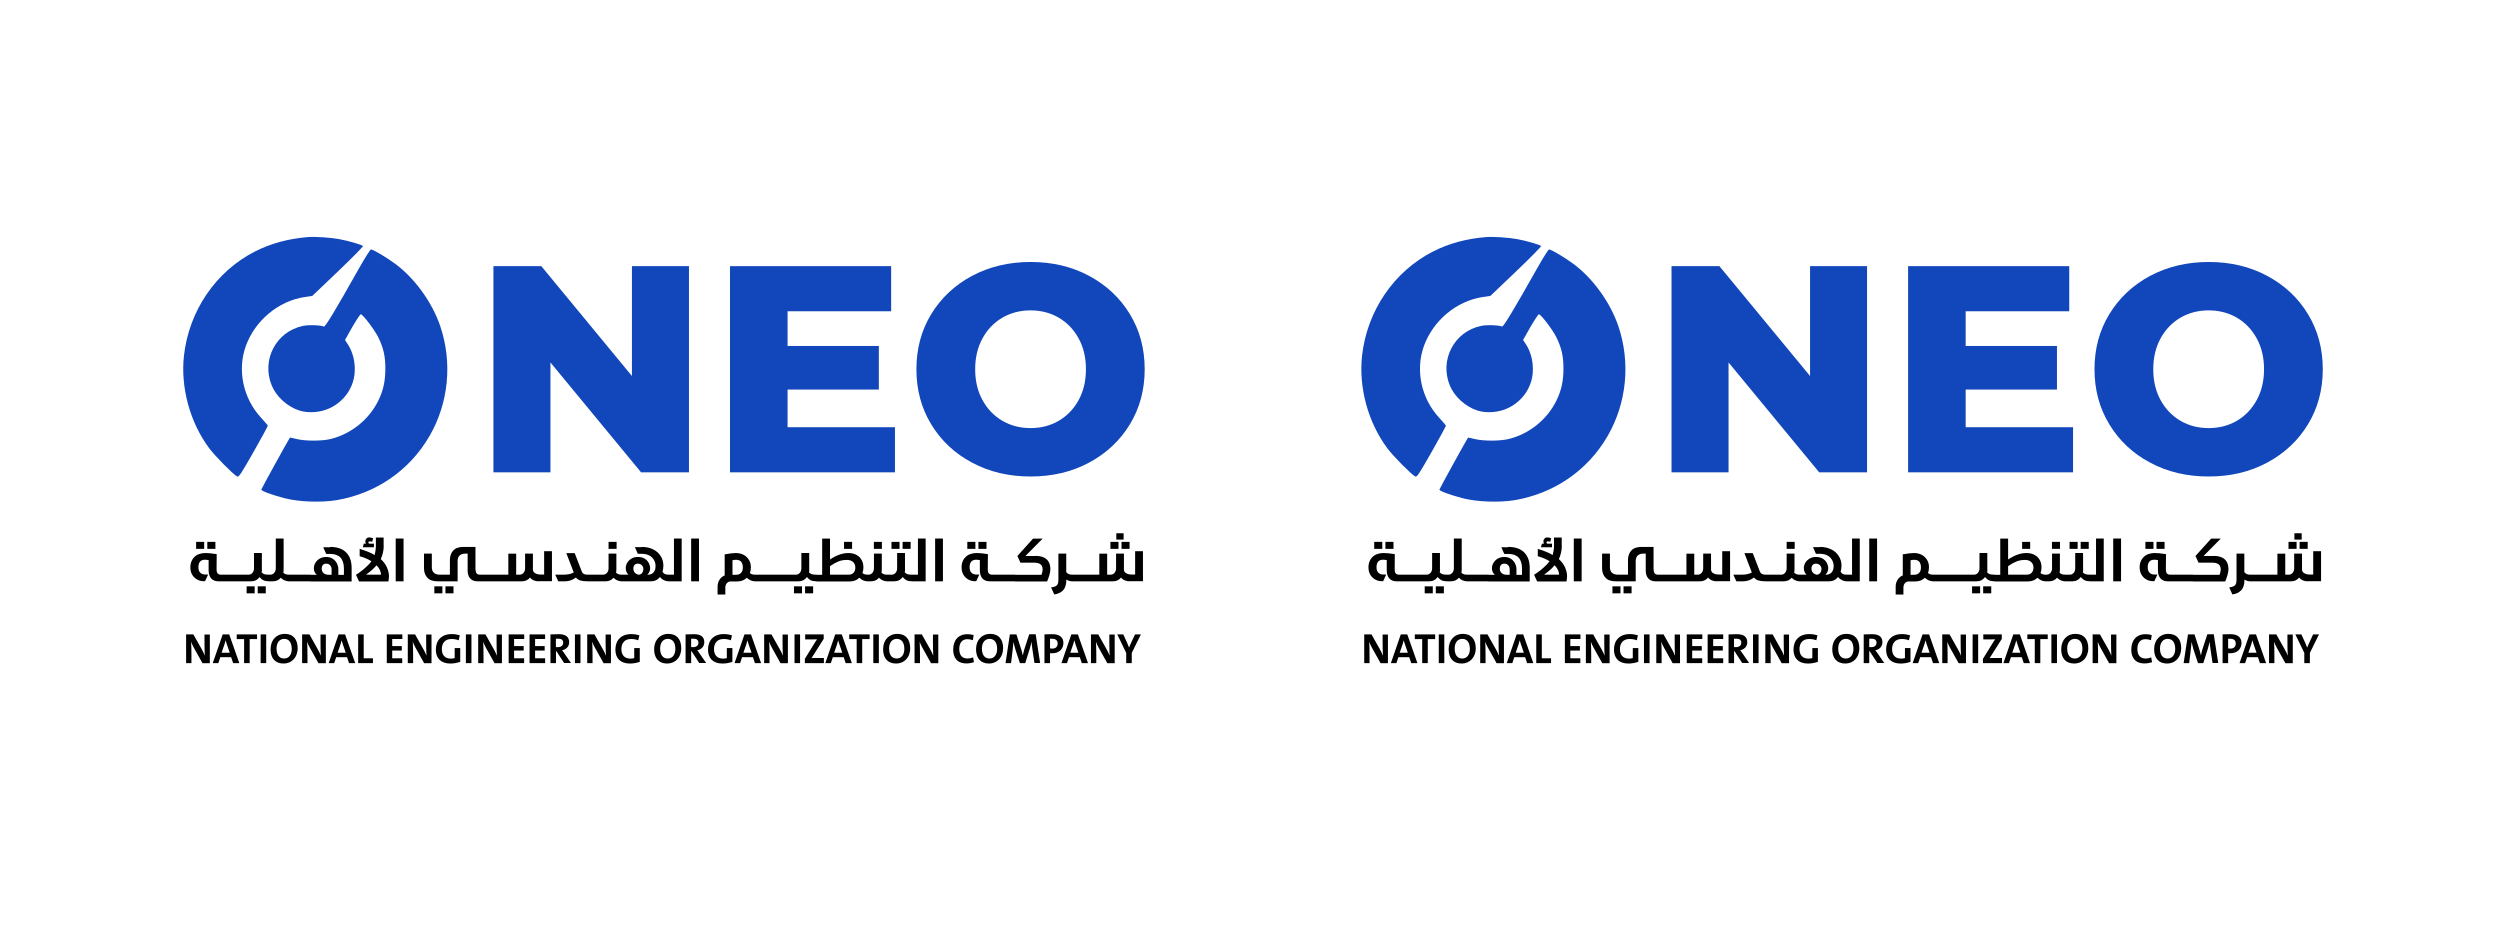 <svg xmlns="http://www.w3.org/2000/svg" xmlns:xlink="http://www.w3.org/1999/xlink" width="400" zoomAndPan="magnify" viewBox="0 0 300 112.5" height="150" preserveAspectRatio="xMidYMid meet" version="1.0"><path fill="#1147bb" d="M 36.906 28.453 C 34.582 28.648 32.52 29.211 30.613 30.168 C 25.898 32.566 22.672 37.297 22.074 42.695 C 21.656 46.496 22.789 50.676 25.102 53.785 C 25.793 54.715 27.961 56.914 28.457 57.18 C 28.652 57.281 28.914 56.891 30.418 54.242 C 31.371 52.566 32.141 51.148 32.141 51.098 C 32.141 51.043 31.762 50.598 31.305 50.102 C 29.164 47.781 28.457 44.387 29.504 41.504 C 30.625 38.449 33.395 36.133 36.543 35.645 L 37.48 35.504 L 40.562 32.566 C 42.246 30.953 43.594 29.59 43.555 29.527 C 43.461 29.383 41.867 28.91 40.719 28.699 C 39.688 28.504 37.73 28.371 36.906 28.453 Z M 36.906 28.453 " fill-opacity="1" fill-rule="evenodd"/><path fill="#1147bb" d="M 43.121 32.133 C 40.238 37.246 39.035 39.25 38.867 39.184 C 38.383 39 37.078 38.961 36.371 39.105 C 33.133 39.773 31.344 43.18 32.609 46.262 C 33.16 47.598 34.465 48.789 35.914 49.262 C 37.012 49.617 38.539 49.5 39.637 48.949 C 41.348 48.109 42.445 46.496 42.562 44.664 C 42.641 43.484 42.352 42.289 41.789 41.398 L 41.398 40.797 L 42.285 39.223 C 42.781 38.371 43.238 37.691 43.305 37.703 C 43.605 37.809 44.988 39.629 45.395 40.48 C 46.02 41.754 46.242 42.75 46.242 44.219 C 46.242 45.723 45.996 46.863 45.395 48.082 C 44.285 50.336 42.184 52.039 39.727 52.668 C 38.695 52.934 36.672 52.945 35.602 52.684 C 35.168 52.578 34.805 52.5 34.793 52.512 C 34.688 52.629 31.355 58.66 31.355 58.75 C 31.355 58.922 32.586 59.367 34.098 59.773 C 35.824 60.23 38.5 60.324 40.367 60.023 C 45.121 59.223 49.141 56.457 51.531 52.344 C 53.844 48.359 54.312 43.496 52.824 39.117 C 51.859 36.301 49.848 33.496 47.523 31.727 C 46.465 30.941 44.793 29.934 44.52 29.934 C 44.43 29.934 43.801 30.93 43.121 32.133 Z M 43.121 32.133 " fill-opacity="1" fill-rule="evenodd"/><path fill="#000000" d="M 24.672 66.363 C 24.984 66.363 25.414 66.402 26.004 66.496 L 25.988 68.316 C 25.988 68.555 26.027 68.711 26.121 68.816 C 26.211 68.906 26.328 68.961 26.5 68.961 L 26.629 68.961 C 26.656 68.961 26.668 68.973 26.684 68.984 C 26.695 69 26.695 69.012 26.695 69.023 L 26.695 69.691 C 26.695 69.707 26.695 69.719 26.684 69.734 C 26.668 69.746 26.656 69.758 26.629 69.758 L 26.211 69.758 C 25.832 69.758 25.547 69.641 25.336 69.406 C 25.141 69.168 25.035 68.855 25.035 68.461 L 25.035 67.215 C 24.879 67.191 24.734 67.164 24.617 67.164 C 24.07 67.164 23.809 67.465 23.809 68.082 C 23.809 68.344 23.875 68.566 24.02 68.711 C 24.16 68.855 24.359 68.945 24.617 68.945 L 24.973 68.945 L 24.605 69.746 L 24.477 69.746 C 24.16 69.746 23.887 69.68 23.641 69.535 C 23.391 69.391 23.195 69.195 23.051 68.945 C 22.906 68.695 22.844 68.395 22.844 68.055 C 22.844 67.727 22.922 67.438 23.066 67.176 C 23.223 66.914 23.43 66.707 23.703 66.562 C 23.992 66.441 24.32 66.363 24.672 66.363 Z M 23.535 65.867 L 23.535 65.027 L 24.5 65.027 L 24.5 65.867 Z M 24.879 65.867 L 24.879 65.027 L 25.848 65.027 L 25.848 65.867 Z M 27.52 68.961 C 27.543 68.961 27.559 68.973 27.57 68.984 C 27.582 69 27.582 69.012 27.582 69.023 L 27.582 69.691 C 27.582 69.707 27.582 69.719 27.57 69.734 C 27.559 69.746 27.543 69.758 27.52 69.758 L 26.645 69.758 C 26.617 69.758 26.605 69.746 26.59 69.734 C 26.578 69.719 26.578 69.707 26.578 69.691 L 26.578 69.023 C 26.578 69.012 26.578 69 26.59 68.984 C 26.605 68.973 26.617 68.961 26.645 68.961 Z M 28.379 68.961 C 28.406 68.961 28.418 68.973 28.434 68.984 C 28.445 69 28.445 69.012 28.445 69.023 L 28.445 69.691 C 28.445 69.707 28.445 69.719 28.434 69.734 C 28.418 69.746 28.406 69.758 28.379 69.758 L 27.504 69.758 C 27.48 69.758 27.465 69.746 27.453 69.734 C 27.438 69.719 27.438 69.707 27.438 69.691 L 27.438 69.023 C 27.438 69.012 27.438 69 27.453 68.984 C 27.465 68.973 27.48 68.961 27.504 68.961 Z M 29.254 68.961 C 29.281 68.961 29.293 68.973 29.309 68.984 C 29.32 69 29.32 69.012 29.32 69.023 L 29.32 69.691 C 29.32 69.707 29.32 69.719 29.309 69.734 C 29.293 69.746 29.281 69.758 29.254 69.758 L 28.379 69.758 C 28.352 69.758 28.34 69.746 28.328 69.734 C 28.312 69.719 28.312 69.707 28.312 69.691 L 28.312 69.023 C 28.312 69.012 28.312 69 28.328 68.984 C 28.34 68.973 28.352 68.961 28.379 68.961 Z M 31.434 68.332 C 31.434 68.449 31.422 68.555 31.395 68.684 C 31.5 68.789 31.605 68.867 31.734 68.906 C 31.867 68.945 32.051 68.961 32.309 68.961 C 32.336 68.961 32.348 68.973 32.363 68.984 C 32.375 69 32.375 69.012 32.375 69.023 L 32.375 69.691 C 32.375 69.707 32.375 69.719 32.363 69.734 C 32.348 69.746 32.336 69.758 32.309 69.758 C 32.035 69.758 31.801 69.719 31.633 69.641 C 31.461 69.562 31.305 69.43 31.148 69.246 C 31.031 69.406 30.887 69.535 30.703 69.629 C 30.535 69.719 30.34 69.758 30.117 69.758 L 29.227 69.758 C 29.203 69.758 29.188 69.746 29.176 69.734 C 29.164 69.719 29.164 69.707 29.164 69.691 L 29.164 69.023 C 29.164 69.012 29.164 69 29.176 68.984 C 29.188 68.973 29.203 68.961 29.227 68.961 L 29.828 68.961 C 30.012 68.961 30.156 68.895 30.285 68.75 C 30.418 68.605 30.48 68.422 30.48 68.188 L 30.48 66.363 L 31.422 66.363 L 31.422 68.332 Z M 29.594 71.199 L 29.594 70.363 L 30.559 70.363 L 30.559 71.199 Z M 30.926 71.199 L 30.926 70.363 L 31.891 70.363 L 31.891 71.199 Z M 34.035 68.332 C 34.035 68.461 34.02 68.578 33.996 68.711 C 34.125 68.879 34.348 68.961 34.648 68.961 C 34.672 68.961 34.688 68.973 34.699 68.984 C 34.711 69 34.711 69.012 34.711 69.023 L 34.711 69.691 C 34.711 69.707 34.711 69.719 34.699 69.734 C 34.688 69.746 34.672 69.758 34.648 69.758 C 34.504 69.758 34.336 69.719 34.164 69.652 C 33.996 69.59 33.84 69.469 33.695 69.328 C 33.461 69.613 33.133 69.758 32.727 69.758 L 32.309 69.758 C 32.285 69.758 32.27 69.746 32.258 69.734 C 32.246 69.719 32.246 69.707 32.246 69.691 L 32.246 69.023 C 32.246 69.012 32.246 69 32.258 68.984 C 32.27 68.973 32.285 68.961 32.309 68.961 L 32.441 68.961 C 32.625 68.961 32.766 68.895 32.898 68.75 C 33.027 68.605 33.094 68.422 33.094 68.188 L 33.094 64.621 L 34.035 64.621 Z M 35.508 68.961 C 35.535 68.961 35.547 68.973 35.562 68.984 C 35.574 69 35.574 69.012 35.574 69.023 L 35.574 69.691 C 35.574 69.707 35.574 69.719 35.562 69.734 C 35.547 69.746 35.535 69.758 35.508 69.758 L 34.633 69.758 C 34.609 69.758 34.594 69.746 34.582 69.734 C 34.57 69.719 34.57 69.707 34.57 69.691 L 34.57 69.023 C 34.57 69.012 34.57 69 34.582 68.984 C 34.594 68.973 34.609 68.961 34.633 68.961 Z M 36.371 68.961 C 36.398 68.961 36.41 68.973 36.422 68.984 C 36.438 69 36.438 69.012 36.438 69.023 L 36.438 69.691 C 36.438 69.707 36.438 69.719 36.422 69.734 C 36.41 69.746 36.398 69.758 36.371 69.758 L 35.496 69.758 C 35.469 69.758 35.457 69.746 35.445 69.734 C 35.43 69.719 35.43 69.707 35.43 69.691 L 35.43 69.023 C 35.43 69.012 35.43 69 35.445 68.984 C 35.457 68.973 35.469 68.961 35.496 68.961 Z M 37.246 68.961 C 37.273 68.961 37.285 68.973 37.297 68.984 C 37.312 69 37.312 69.012 37.312 69.023 L 37.312 69.691 C 37.312 69.707 37.312 69.719 37.297 69.734 C 37.285 69.746 37.273 69.758 37.246 69.758 L 36.371 69.758 C 36.344 69.758 36.332 69.746 36.32 69.734 C 36.305 69.719 36.305 69.707 36.305 69.691 L 36.305 69.023 C 36.305 69.012 36.305 69 36.32 68.984 C 36.332 68.973 36.344 68.961 36.371 68.961 Z M 39.609 65.629 C 40.434 65.629 41.07 65.84 41.516 66.273 C 41.961 66.707 42.195 67.32 42.195 68.16 L 42.195 69.773 L 37.246 69.773 C 37.219 69.773 37.207 69.758 37.195 69.746 C 37.18 69.734 37.18 69.719 37.18 69.707 L 37.18 69.039 C 37.18 69.023 37.18 69.012 37.195 69 C 37.207 68.984 37.219 68.973 37.246 68.973 L 38.016 68.973 C 37.781 68.789 37.664 68.527 37.664 68.188 C 37.664 67.949 37.73 67.715 37.859 67.52 C 37.992 67.309 38.16 67.152 38.383 67.02 C 38.605 66.902 38.852 66.836 39.141 66.836 C 39.453 66.836 39.727 66.914 39.938 67.059 C 40.156 67.203 40.316 67.387 40.434 67.609 C 40.535 67.832 40.602 68.055 40.602 68.277 L 40.602 68.984 L 41.27 68.984 L 41.27 68.238 C 41.27 67.637 41.125 67.191 40.852 66.902 C 40.574 66.613 40.156 66.469 39.598 66.469 L 39.141 66.469 L 38.785 65.668 L 39.609 65.668 Z M 39.141 67.637 C 38.969 67.637 38.84 67.688 38.746 67.793 C 38.656 67.898 38.605 68.043 38.605 68.25 C 38.605 68.449 38.668 68.617 38.812 68.762 C 38.957 68.895 39.164 68.973 39.441 68.973 L 39.793 68.973 L 39.793 68.332 C 39.793 68.133 39.742 67.977 39.621 67.844 C 39.504 67.699 39.336 67.637 39.141 67.637 Z M 46.047 65.488 C 46.047 66.023 45.93 66.562 45.695 67.098 C 46.035 67.398 46.281 67.742 46.438 68.105 C 46.598 68.473 46.676 68.816 46.676 69.129 C 46.676 69.34 46.648 69.551 46.609 69.773 L 43.082 69.773 L 42.719 68.973 C 42.73 68.961 42.848 68.879 43.07 68.738 C 43.293 68.594 43.566 68.383 43.867 68.105 C 44.18 67.832 44.414 67.582 44.57 67.348 C 44.23 67.125 43.762 66.914 43.16 66.746 L 43.16 65.867 C 43.945 66.102 44.547 66.352 44.949 66.602 C 45.055 66.207 45.105 65.84 45.105 65.5 L 45.105 64.504 L 46.035 64.504 L 46.035 65.488 Z M 44.312 64.492 C 44.43 64.492 44.57 64.516 44.77 64.582 L 44.664 65.016 C 44.531 64.977 44.43 64.961 44.352 64.961 C 44.312 64.961 44.273 64.977 44.246 65 C 44.219 65.027 44.207 65.055 44.207 65.094 C 44.207 65.16 44.23 65.211 44.297 65.238 L 44.871 65.238 L 44.871 65.668 L 43.539 65.668 L 43.656 65.238 L 43.906 65.238 C 43.867 65.145 43.84 65.066 43.84 64.988 C 43.84 64.844 43.879 64.727 43.973 64.633 C 44.035 64.543 44.152 64.492 44.312 64.492 Z M 45.188 67.832 C 44.848 68.238 44.414 68.605 43.918 68.961 L 45.723 68.961 L 45.723 68.945 C 45.723 68.789 45.668 68.605 45.59 68.41 C 45.5 68.211 45.367 68.027 45.188 67.832 Z M 47.484 69.758 L 47.484 64.621 L 48.426 64.621 L 48.426 69.758 Z M 57.07 68.316 C 57.07 68.555 57.109 68.711 57.199 68.816 C 57.289 68.906 57.41 68.961 57.578 68.961 L 57.707 68.961 C 57.734 68.961 57.746 68.973 57.762 68.984 C 57.773 69 57.773 69.012 57.773 69.023 L 57.773 69.691 C 57.773 69.707 57.773 69.719 57.762 69.734 C 57.746 69.746 57.734 69.758 57.707 69.758 L 57.289 69.758 C 56.91 69.758 56.625 69.641 56.414 69.406 C 56.207 69.168 56.117 68.855 56.117 68.461 L 56.117 66.43 L 55.895 66.43 C 55.242 66.43 54.914 66.73 54.914 67.336 L 54.914 69.758 L 52.512 69.758 C 51.949 69.758 51.531 69.613 51.27 69.312 C 51.008 69.012 50.879 68.645 50.879 68.199 L 50.879 66.43 L 51.82 66.43 L 51.82 68.055 C 51.82 68.656 52.145 68.961 52.797 68.961 L 53.988 68.961 L 53.988 67.191 C 53.988 66.746 54.117 66.363 54.379 66.074 C 54.641 65.773 55.059 65.629 55.621 65.629 L 57.055 65.629 L 57.055 68.316 Z M 52.121 71.199 L 52.121 70.363 L 53.086 70.363 L 53.086 71.199 Z M 53.453 71.199 L 53.453 70.363 L 54.418 70.363 L 54.418 71.199 Z M 58.582 68.961 C 58.609 68.961 58.621 68.973 58.637 68.984 C 58.648 69 58.648 69.012 58.648 69.023 L 58.648 69.691 C 58.648 69.707 58.648 69.719 58.637 69.734 C 58.621 69.746 58.609 69.758 58.582 69.758 L 57.707 69.758 C 57.684 69.758 57.668 69.746 57.656 69.734 C 57.645 69.719 57.645 69.707 57.645 69.691 L 57.645 69.023 C 57.645 69.012 57.645 69 57.656 68.984 C 57.668 68.973 57.684 68.961 57.707 68.961 Z M 59.457 68.961 C 59.484 68.961 59.496 68.973 59.512 68.984 C 59.523 69 59.523 69.012 59.523 69.023 L 59.523 69.691 C 59.523 69.707 59.523 69.719 59.512 69.734 C 59.496 69.746 59.484 69.758 59.457 69.758 L 58.582 69.758 C 58.559 69.758 58.543 69.746 58.531 69.734 C 58.52 69.719 58.52 69.707 58.52 69.691 L 58.52 69.023 C 58.52 69.012 58.52 69 58.531 68.984 C 58.543 68.973 58.559 68.961 58.582 68.961 Z M 60.32 68.961 C 60.348 68.961 60.359 68.973 60.371 68.984 C 60.387 69 60.387 69.012 60.387 69.023 L 60.387 69.691 C 60.387 69.707 60.387 69.719 60.371 69.734 C 60.359 69.746 60.348 69.758 60.32 69.758 L 59.445 69.758 C 59.418 69.758 59.406 69.746 59.395 69.734 C 59.379 69.719 59.379 69.707 59.379 69.691 L 59.379 69.023 C 59.379 69.012 59.379 69 59.395 68.984 C 59.406 68.973 59.418 68.961 59.445 68.961 Z M 64.684 69.758 C 64.199 69.758 63.848 69.613 63.598 69.312 C 63.352 69.613 63.023 69.758 62.633 69.758 L 60.332 69.758 C 60.309 69.758 60.293 69.746 60.281 69.734 C 60.27 69.719 60.27 69.707 60.27 69.691 L 60.27 69.023 C 60.27 69.012 60.27 69 60.281 68.984 C 60.293 68.973 60.309 68.961 60.332 68.961 L 61 68.961 L 61 66.441 L 61.941 66.441 L 61.941 68.961 L 62.355 68.961 C 62.539 68.961 62.684 68.895 62.812 68.75 C 62.945 68.605 63.012 68.422 63.012 68.188 L 63.012 66.43 L 63.949 66.43 L 63.949 68.371 C 63.965 68.566 64.066 68.711 64.25 68.801 C 64.434 68.906 64.641 68.945 64.879 68.945 L 65.297 68.945 L 65.297 66.141 L 66.234 66.141 L 66.234 69.746 L 64.684 69.746 Z M 69.801 68.555 C 69.852 68.695 69.93 68.801 70.047 68.867 C 70.168 68.934 70.309 68.961 70.52 68.961 C 70.543 68.961 70.559 68.973 70.57 68.984 C 70.586 69 70.586 69.012 70.586 69.023 L 70.586 69.691 C 70.586 69.707 70.586 69.719 70.57 69.734 C 70.559 69.746 70.543 69.758 70.52 69.758 C 70.141 69.758 69.84 69.719 69.617 69.652 C 69.395 69.574 69.227 69.457 69.109 69.301 C 68.703 69.613 68.258 69.758 67.801 69.758 L 66.992 69.758 L 66.629 68.961 L 67.66 68.961 C 68.156 68.961 68.547 68.867 68.848 68.695 L 67.961 66.379 L 68.965 66.379 Z M 71.379 68.961 C 71.406 68.961 71.418 68.973 71.434 68.984 C 71.445 69 71.445 69.012 71.445 69.023 L 71.445 69.691 C 71.445 69.707 71.445 69.719 71.434 69.734 C 71.418 69.746 71.406 69.758 71.379 69.758 L 70.504 69.758 C 70.48 69.758 70.465 69.746 70.453 69.734 C 70.441 69.719 70.441 69.707 70.441 69.691 L 70.441 69.023 C 70.441 69.012 70.441 69 70.453 68.984 C 70.465 68.973 70.48 68.961 70.504 68.961 Z M 72.254 68.961 C 72.281 68.961 72.293 68.973 72.309 68.984 C 72.32 69 72.32 69.012 72.32 69.023 L 72.32 69.691 C 72.32 69.707 72.32 69.719 72.309 69.734 C 72.293 69.746 72.281 69.758 72.254 69.758 L 71.379 69.758 C 71.355 69.758 71.34 69.746 71.328 69.734 C 71.316 69.719 71.316 69.707 71.316 69.691 L 71.316 69.023 C 71.316 69.012 71.316 69 71.328 68.984 C 71.34 68.973 71.355 68.961 71.379 68.961 Z M 73.965 68.332 C 73.965 68.461 73.953 68.578 73.926 68.711 C 74.059 68.879 74.281 68.961 74.578 68.961 C 74.605 68.961 74.617 68.973 74.633 68.984 C 74.645 69 74.645 69.012 74.645 69.023 L 74.645 69.691 C 74.645 69.707 74.645 69.719 74.633 69.734 C 74.617 69.746 74.605 69.758 74.578 69.758 C 74.438 69.758 74.266 69.719 74.098 69.652 C 73.926 69.59 73.77 69.469 73.625 69.328 C 73.391 69.613 73.066 69.758 72.66 69.758 L 72.242 69.758 C 72.215 69.758 72.203 69.746 72.191 69.734 C 72.176 69.719 72.176 69.707 72.176 69.691 L 72.176 69.023 C 72.176 69.012 72.176 69 72.191 68.984 C 72.203 68.973 72.215 68.961 72.242 68.961 L 72.375 68.961 C 72.555 68.961 72.699 68.895 72.832 68.75 C 72.961 68.605 73.027 68.422 73.027 68.188 L 73.027 66.43 L 73.965 66.43 Z M 73.027 65.867 L 73.027 65.027 L 73.992 65.027 L 73.992 65.867 Z M 77.008 65.629 C 77.543 65.629 78 65.734 78.395 65.934 C 78.785 66.129 79.086 66.402 79.293 66.746 C 79.504 67.086 79.605 67.465 79.605 67.871 C 79.605 68.121 79.566 68.371 79.504 68.617 C 79.582 68.738 79.672 68.828 79.777 68.879 C 79.883 68.934 80.023 68.961 80.223 68.961 C 80.246 68.961 80.262 68.973 80.273 68.984 C 80.285 69 80.285 69.012 80.285 69.023 L 80.285 69.691 C 80.285 69.707 80.285 69.719 80.273 69.734 C 80.262 69.746 80.246 69.758 80.223 69.758 C 80.051 69.758 79.883 69.719 79.688 69.629 C 79.488 69.535 79.32 69.406 79.191 69.234 C 78.914 69.59 78.551 69.758 78.117 69.758 L 74.605 69.758 C 74.578 69.758 74.566 69.746 74.555 69.734 C 74.539 69.719 74.539 69.707 74.539 69.691 L 74.539 69.023 C 74.539 69.012 74.539 69 74.555 68.984 C 74.566 68.973 74.578 68.961 74.605 68.961 L 75.414 68.961 C 75.195 68.762 75.09 68.5 75.09 68.16 C 75.09 67.938 75.156 67.727 75.273 67.52 C 75.402 67.309 75.574 67.152 75.793 67.02 C 76.016 66.887 76.277 66.836 76.551 66.836 C 76.863 66.836 77.141 66.902 77.348 67.031 C 77.57 67.164 77.727 67.336 77.844 67.543 C 77.949 67.754 78.016 67.965 78.016 68.188 C 78.016 68.5 77.898 68.75 77.676 68.961 L 77.832 68.961 C 77.961 68.961 78.078 68.922 78.211 68.855 C 78.34 68.789 78.457 68.672 78.535 68.516 C 78.629 68.355 78.668 68.16 78.668 67.938 C 78.668 67.66 78.602 67.414 78.473 67.191 C 78.34 66.969 78.156 66.785 77.91 66.652 C 77.66 66.523 77.363 66.457 76.996 66.457 L 76.539 66.457 L 76.188 65.656 L 77.008 65.656 Z M 76.539 67.637 C 76.383 67.637 76.25 67.688 76.16 67.781 C 76.055 67.883 76.004 68.027 76.004 68.227 C 76.004 68.594 76.199 68.84 76.59 68.961 L 76.617 68.961 C 76.801 68.961 76.945 68.895 77.047 68.762 C 77.152 68.633 77.203 68.461 77.203 68.25 C 77.203 68.16 77.18 68.066 77.125 67.965 C 77.074 67.871 76.996 67.793 76.902 67.727 C 76.785 67.66 76.668 67.637 76.539 67.637 Z M 80.207 69.758 C 80.184 69.758 80.168 69.746 80.156 69.734 C 80.145 69.719 80.145 69.707 80.145 69.691 L 80.145 69.023 C 80.145 69.012 80.145 69 80.156 68.984 C 80.168 68.973 80.184 68.961 80.207 68.961 L 80.875 68.961 L 80.875 64.621 L 81.801 64.621 L 81.801 69.758 Z M 82.938 69.758 L 82.938 64.621 L 83.879 64.621 L 83.879 69.758 Z M 88.293 66.363 C 88.656 66.363 88.969 66.441 89.246 66.586 C 89.52 66.73 89.727 66.941 89.883 67.203 C 90.039 67.465 90.105 67.754 90.105 68.082 C 90.105 68.332 90.066 68.566 89.988 68.762 C 90.133 68.895 90.328 68.961 90.59 68.961 C 90.617 68.961 90.629 68.973 90.641 68.984 C 90.656 69 90.656 69.012 90.656 69.023 L 90.656 69.691 C 90.656 69.707 90.656 69.719 90.641 69.734 C 90.629 69.746 90.617 69.758 90.59 69.758 C 90.434 69.758 90.277 69.719 90.094 69.652 C 89.922 69.574 89.754 69.469 89.625 69.328 C 89.309 69.629 88.93 69.773 88.473 69.773 L 87.676 69.773 C 87.496 69.773 87.352 69.836 87.219 69.98 C 87.09 70.125 87.039 70.309 87.039 70.547 L 87.039 71.344 L 86.109 71.344 L 86.109 70.402 C 86.109 70.086 86.188 69.797 86.344 69.562 C 86.504 69.312 86.711 69.156 86.961 69.051 L 86.961 66.523 C 87.547 66.418 87.992 66.363 88.293 66.363 Z M 88.332 67.176 C 88.188 67.176 88.055 67.191 87.898 67.23 L 87.898 68.973 L 88.332 68.973 C 88.59 68.973 88.801 68.895 88.93 68.738 C 89.074 68.578 89.141 68.371 89.141 68.105 C 89.141 67.477 88.867 67.176 88.332 67.176 Z M 91.465 68.961 C 91.492 68.961 91.504 68.973 91.516 68.984 C 91.531 69 91.531 69.012 91.531 69.023 L 91.531 69.691 C 91.531 69.707 91.531 69.719 91.516 69.734 C 91.504 69.746 91.492 69.758 91.465 69.758 L 90.59 69.758 C 90.562 69.758 90.551 69.746 90.539 69.734 C 90.523 69.719 90.523 69.707 90.523 69.691 L 90.523 69.023 C 90.523 69.012 90.523 69 90.539 68.984 C 90.551 68.973 90.562 68.961 90.59 68.961 Z M 92.324 68.961 C 92.352 68.961 92.367 68.973 92.379 68.984 C 92.391 69 92.391 69.012 92.391 69.023 L 92.391 69.691 C 92.391 69.707 92.391 69.719 92.379 69.734 C 92.367 69.746 92.352 69.758 92.324 69.758 L 91.465 69.758 C 91.438 69.758 91.426 69.746 91.41 69.734 C 91.398 69.719 91.398 69.707 91.398 69.691 L 91.398 69.023 C 91.398 69.012 91.398 69 91.41 68.984 C 91.426 68.973 91.438 68.961 91.465 68.961 Z M 93.199 68.961 C 93.227 68.961 93.242 68.973 93.254 68.984 C 93.266 69 93.266 69.012 93.266 69.023 L 93.266 69.691 C 93.266 69.707 93.266 69.719 93.254 69.734 C 93.242 69.746 93.227 69.758 93.199 69.758 L 92.324 69.758 C 92.301 69.758 92.285 69.746 92.273 69.734 C 92.262 69.719 92.262 69.707 92.262 69.691 L 92.262 69.023 C 92.262 69.012 92.262 69 92.273 68.984 C 92.285 68.973 92.301 68.961 92.324 68.961 Z M 94.062 68.961 C 94.09 68.961 94.102 68.973 94.113 68.984 C 94.129 69 94.129 69.012 94.129 69.023 L 94.129 69.691 C 94.129 69.707 94.129 69.719 94.113 69.734 C 94.102 69.746 94.09 69.758 94.062 69.758 L 93.188 69.758 C 93.16 69.758 93.148 69.746 93.137 69.734 C 93.121 69.719 93.121 69.707 93.121 69.691 L 93.121 69.023 C 93.121 69.012 93.121 69 93.137 68.984 C 93.148 68.973 93.16 68.961 93.188 68.961 Z M 94.938 68.961 C 94.965 68.961 94.977 68.973 94.988 68.984 C 95.004 69 95.004 69.012 95.004 69.023 L 95.004 69.691 C 95.004 69.707 95.004 69.719 94.988 69.734 C 94.977 69.746 94.965 69.758 94.938 69.758 L 94.062 69.758 C 94.035 69.758 94.023 69.746 94.012 69.734 C 93.996 69.719 93.996 69.707 93.996 69.691 L 93.996 69.023 C 93.996 69.012 93.996 69 94.012 68.984 C 94.023 68.973 94.035 68.961 94.062 68.961 Z M 97.117 68.332 C 97.117 68.449 97.105 68.555 97.078 68.684 C 97.184 68.789 97.289 68.867 97.418 68.906 C 97.551 68.945 97.73 68.961 97.992 68.961 C 98.02 68.961 98.031 68.973 98.047 68.984 C 98.059 69 98.059 69.012 98.059 69.023 L 98.059 69.691 C 98.059 69.707 98.059 69.719 98.047 69.734 C 98.031 69.746 98.02 69.758 97.992 69.758 C 97.719 69.758 97.484 69.719 97.312 69.641 C 97.145 69.562 96.988 69.43 96.832 69.246 C 96.715 69.406 96.57 69.535 96.387 69.629 C 96.219 69.719 96.023 69.758 95.801 69.758 L 94.91 69.758 C 94.887 69.758 94.871 69.746 94.859 69.734 C 94.848 69.719 94.848 69.707 94.848 69.691 L 94.848 69.023 C 94.848 69.012 94.848 69 94.859 68.984 C 94.871 68.973 94.887 68.961 94.91 68.961 L 95.512 68.961 C 95.695 68.961 95.84 68.895 95.969 68.75 C 96.102 68.605 96.164 68.422 96.164 68.188 L 96.164 66.363 L 97.105 66.363 L 97.105 68.332 Z M 95.277 71.199 L 95.277 70.363 L 96.242 70.363 L 96.242 71.199 Z M 96.609 71.199 L 96.609 70.363 L 97.574 70.363 L 97.574 71.199 Z M 99.602 67.137 C 100.371 66.625 101.102 66.363 101.793 66.363 C 102.172 66.363 102.5 66.441 102.773 66.586 C 103.047 66.73 103.258 66.941 103.398 67.203 C 103.543 67.465 103.609 67.754 103.609 68.082 C 103.609 68.332 103.57 68.566 103.492 68.762 C 103.633 68.895 103.832 68.961 104.09 68.961 C 104.117 68.961 104.133 68.973 104.145 68.984 C 104.156 69 104.156 69.012 104.156 69.023 L 104.156 69.691 C 104.156 69.707 104.156 69.719 104.145 69.734 C 104.133 69.746 104.117 69.758 104.09 69.758 C 103.934 69.758 103.777 69.719 103.594 69.652 C 103.426 69.574 103.258 69.469 103.125 69.328 C 102.812 69.629 102.434 69.773 101.977 69.773 L 97.992 69.773 C 97.969 69.773 97.953 69.758 97.941 69.746 C 97.93 69.734 97.93 69.719 97.93 69.707 L 97.93 69.039 C 97.93 69.023 97.93 69.012 97.941 69 C 97.953 68.984 97.969 68.973 97.992 68.973 L 98.66 68.973 L 98.66 64.633 L 99.602 64.633 Z M 101.637 67.191 C 101.246 67.191 100.891 67.254 100.578 67.387 C 100.266 67.52 99.938 67.699 99.602 67.938 L 99.602 68.961 L 101.832 68.961 C 102.094 68.961 102.301 68.879 102.434 68.723 C 102.578 68.566 102.641 68.355 102.641 68.094 C 102.641 67.82 102.539 67.598 102.367 67.438 C 102.184 67.27 101.938 67.191 101.637 67.191 Z M 101.285 65.867 L 101.285 65.027 L 102.25 65.027 L 102.25 65.867 Z M 105.816 68.332 C 105.816 68.461 105.801 68.578 105.777 68.711 C 105.906 68.879 106.129 68.961 106.43 68.961 C 106.457 68.961 106.469 68.973 106.48 68.984 C 106.496 69 106.496 69.012 106.496 69.023 L 106.496 69.691 C 106.496 69.707 106.496 69.719 106.48 69.734 C 106.469 69.746 106.457 69.758 106.43 69.758 C 106.285 69.758 106.117 69.719 105.945 69.652 C 105.777 69.59 105.621 69.469 105.477 69.328 C 105.242 69.613 104.914 69.758 104.508 69.758 L 104.09 69.758 C 104.066 69.758 104.051 69.746 104.039 69.734 C 104.027 69.719 104.027 69.707 104.027 69.691 L 104.027 69.023 C 104.027 69.012 104.027 69 104.039 68.984 C 104.051 68.973 104.066 68.961 104.09 68.961 L 104.223 68.961 C 104.406 68.961 104.547 68.895 104.68 68.75 C 104.809 68.605 104.875 68.422 104.875 68.188 L 104.875 66.43 L 105.816 66.43 Z M 104.863 65.867 L 104.863 65.027 L 105.828 65.027 L 105.828 65.867 Z M 108.609 68.332 C 108.609 68.449 108.598 68.555 108.57 68.684 C 108.676 68.789 108.781 68.867 108.91 68.906 C 109.039 68.945 109.223 68.961 109.484 68.961 C 109.512 68.961 109.523 68.973 109.535 68.984 C 109.551 69 109.551 69.012 109.551 69.023 L 109.551 69.691 C 109.551 69.707 109.551 69.719 109.535 69.734 C 109.523 69.746 109.512 69.758 109.484 69.758 C 109.211 69.758 108.977 69.719 108.805 69.641 C 108.637 69.562 108.48 69.43 108.324 69.246 C 108.207 69.406 108.062 69.535 107.879 69.629 C 107.707 69.719 107.512 69.758 107.289 69.758 L 106.402 69.758 C 106.375 69.758 106.363 69.746 106.352 69.734 C 106.336 69.719 106.336 69.707 106.336 69.691 L 106.336 69.023 C 106.336 69.012 106.336 69 106.352 68.984 C 106.363 68.973 106.375 68.961 106.402 68.961 L 107.004 68.961 C 107.188 68.961 107.332 68.895 107.461 68.75 C 107.59 68.605 107.656 68.422 107.656 68.188 L 107.656 66.363 L 108.598 66.363 L 108.598 68.332 Z M 106.977 65.867 L 106.977 65.027 L 107.945 65.027 L 107.945 65.867 Z M 108.309 65.867 L 108.309 65.027 L 109.277 65.027 L 109.277 65.867 Z M 109.484 69.758 C 109.457 69.758 109.445 69.746 109.434 69.734 C 109.418 69.719 109.418 69.707 109.418 69.691 L 109.418 69.023 C 109.418 69.012 109.418 69 109.434 68.984 C 109.445 68.973 109.457 68.961 109.484 68.961 L 110.152 68.961 L 110.152 64.621 L 111.078 64.621 L 111.078 69.758 Z M 112.215 69.758 L 112.215 64.621 L 113.152 64.621 L 113.152 69.758 Z M 117.215 66.363 C 117.527 66.363 117.961 66.402 118.547 66.496 L 118.535 68.316 C 118.535 68.555 118.574 68.711 118.664 68.816 C 118.758 68.906 118.875 68.961 119.043 68.961 L 119.176 68.961 C 119.199 68.961 119.215 68.973 119.227 68.984 C 119.238 69 119.238 69.012 119.238 69.023 L 119.238 69.691 C 119.238 69.707 119.238 69.719 119.227 69.734 C 119.215 69.746 119.199 69.758 119.176 69.758 L 118.758 69.758 C 118.379 69.758 118.09 69.641 117.883 69.406 C 117.684 69.168 117.582 68.855 117.582 68.461 L 117.582 67.215 C 117.426 67.191 117.281 67.164 117.164 67.164 C 116.613 67.164 116.352 67.465 116.352 68.082 C 116.352 68.344 116.418 68.566 116.562 68.711 C 116.707 68.867 116.902 68.945 117.164 68.945 L 117.516 68.945 L 117.148 69.746 L 117.02 69.746 C 116.707 69.746 116.434 69.68 116.184 69.535 C 115.938 69.391 115.738 69.195 115.598 68.945 C 115.453 68.695 115.387 68.395 115.387 68.055 C 115.387 67.727 115.465 67.438 115.609 67.176 C 115.766 66.914 115.977 66.707 116.25 66.562 C 116.535 66.441 116.852 66.363 117.215 66.363 Z M 116.078 65.867 L 116.078 65.027 L 117.047 65.027 L 117.047 65.867 Z M 117.41 65.867 L 117.41 65.027 L 118.379 65.027 L 118.379 65.867 Z M 120.051 68.961 C 120.074 68.961 120.09 68.973 120.102 68.984 C 120.113 69 120.113 69.012 120.113 69.023 L 120.113 69.691 C 120.113 69.707 120.113 69.719 120.102 69.734 C 120.09 69.746 120.074 69.758 120.051 69.758 L 119.176 69.758 C 119.148 69.758 119.137 69.746 119.121 69.734 C 119.109 69.719 119.109 69.707 119.109 69.691 L 119.109 69.023 C 119.109 69.012 119.109 69 119.121 68.984 C 119.137 68.973 119.148 68.961 119.176 68.961 Z M 120.926 68.961 C 120.949 68.961 120.965 68.973 120.977 68.984 C 120.988 69 120.988 69.012 120.988 69.023 L 120.988 69.691 C 120.988 69.707 120.988 69.719 120.977 69.734 C 120.965 69.746 120.949 69.758 120.926 69.758 L 120.051 69.758 C 120.023 69.758 120.012 69.746 119.996 69.734 C 119.984 69.719 119.984 69.707 119.984 69.691 L 119.984 69.023 C 119.984 69.012 119.984 69 119.996 68.984 C 120.012 68.973 120.023 68.961 120.051 68.961 Z M 121.785 68.961 C 121.812 68.961 121.824 68.973 121.84 68.984 C 121.852 69 121.852 69.012 121.852 69.023 L 121.852 69.691 C 121.852 69.707 121.852 69.719 121.84 69.734 C 121.824 69.746 121.812 69.758 121.785 69.758 L 120.91 69.758 C 120.883 69.758 120.871 69.746 120.859 69.734 C 120.844 69.719 120.844 69.707 120.844 69.691 L 120.844 69.023 C 120.844 69.012 120.844 69 120.859 68.984 C 120.871 68.973 120.883 68.961 120.91 68.961 Z M 124.254 66.707 C 124.84 66.707 125.285 66.836 125.586 67.113 C 125.887 67.375 126.043 67.766 126.043 68.277 C 126.043 68.512 126.004 68.777 125.914 69.051 C 125.832 69.328 125.742 69.574 125.652 69.773 L 121.785 69.773 C 121.758 69.773 121.746 69.758 121.734 69.746 C 121.719 69.734 121.719 69.719 121.719 69.707 L 121.719 69.039 C 121.719 69.023 121.719 69.012 121.734 69 C 121.746 68.984 121.758 68.973 121.785 68.973 L 124.984 68.973 C 125.062 68.723 125.117 68.512 125.117 68.344 C 125.117 68.043 125.023 67.832 124.855 67.715 C 124.684 67.582 124.422 67.52 124.098 67.52 L 122.453 67.52 L 122.086 66.719 L 123.965 64.633 L 125.117 64.633 L 123.051 66.719 L 124.254 66.719 Z M 128.641 68.961 C 128.668 68.961 128.68 68.973 128.695 68.984 C 128.707 69 128.707 69.012 128.707 69.023 L 128.707 69.691 C 128.707 69.707 128.707 69.719 128.695 69.734 C 128.68 69.746 128.668 69.758 128.641 69.758 C 128.418 69.758 128.199 69.691 127.961 69.551 L 127.961 69.562 C 127.961 70.141 127.832 70.57 127.559 70.848 C 127.285 71.121 126.945 71.277 126.512 71.332 L 126.133 70.492 C 126.355 70.465 126.527 70.414 126.645 70.363 C 126.762 70.309 126.867 70.219 126.918 70.098 C 126.984 69.98 127.008 69.812 127.008 69.59 L 127.008 66.43 L 127.949 66.43 L 127.949 68.656 C 128.105 68.867 128.34 68.961 128.641 68.961 Z M 129.516 68.961 C 129.543 68.961 129.555 68.973 129.57 68.984 C 129.582 69 129.582 69.012 129.582 69.023 L 129.582 69.691 C 129.582 69.707 129.582 69.719 129.57 69.734 C 129.555 69.746 129.543 69.758 129.516 69.758 L 128.641 69.758 C 128.617 69.758 128.602 69.746 128.59 69.734 C 128.574 69.719 128.574 69.707 128.574 69.691 L 128.574 69.023 C 128.574 69.012 128.574 69 128.59 68.984 C 128.602 68.973 128.617 68.961 128.641 68.961 Z M 130.379 68.961 C 130.402 68.961 130.418 68.973 130.43 68.984 C 130.445 69 130.445 69.012 130.445 69.023 L 130.445 69.691 C 130.445 69.707 130.445 69.719 130.43 69.734 C 130.418 69.746 130.402 69.758 130.379 69.758 L 129.504 69.758 C 129.477 69.758 129.465 69.746 129.449 69.734 C 129.438 69.719 129.438 69.707 129.438 69.691 L 129.438 69.023 C 129.438 69.012 129.438 69 129.449 68.984 C 129.465 68.973 129.477 68.961 129.504 68.961 Z M 131.254 68.961 C 131.277 68.961 131.293 68.973 131.305 68.984 C 131.316 69 131.316 69.012 131.316 69.023 L 131.316 69.691 C 131.316 69.707 131.316 69.719 131.305 69.734 C 131.293 69.746 131.277 69.758 131.254 69.758 L 130.379 69.758 C 130.352 69.758 130.34 69.746 130.324 69.734 C 130.312 69.719 130.312 69.707 130.312 69.691 L 130.312 69.023 C 130.312 69.012 130.312 69 130.324 68.984 C 130.34 68.973 130.352 68.961 130.379 68.961 Z M 135.602 69.758 C 135.117 69.758 134.766 69.613 134.52 69.312 C 134.27 69.613 133.957 69.758 133.551 69.758 L 131.254 69.758 C 131.227 69.758 131.215 69.746 131.199 69.734 C 131.188 69.719 131.188 69.707 131.188 69.691 L 131.188 69.023 C 131.188 69.012 131.188 69 131.199 68.984 C 131.215 68.973 131.227 68.961 131.254 68.961 L 131.918 68.961 L 131.918 66.441 L 132.859 66.441 L 132.859 68.961 L 133.277 68.961 C 133.461 68.961 133.605 68.895 133.734 68.75 C 133.863 68.605 133.93 68.422 133.93 68.188 L 133.93 66.43 L 134.871 66.43 L 134.871 68.371 C 134.883 68.566 134.988 68.711 135.172 68.801 C 135.352 68.906 135.562 68.945 135.797 68.945 L 136.215 68.945 L 136.215 66.141 L 137.156 66.141 L 137.156 69.746 L 135.602 69.746 Z M 133.25 65.867 L 133.25 65.027 L 134.219 65.027 L 134.219 65.867 Z M 133.957 64.754 L 133.957 63.992 L 134.832 63.992 L 134.832 64.754 Z M 134.582 65.867 L 134.582 65.027 L 135.551 65.027 L 135.551 65.867 Z M 134.582 65.867 " fill-opacity="1" fill-rule="nonzero"/><path fill="#000000" d="M 24.293 79.574 L 23.234 77.676 C 23.105 77.426 23 77.215 22.934 77.004 C 22.961 77.309 22.973 78.145 22.973 78.645 L 22.973 79.574 L 22.332 79.574 L 22.332 76.129 L 23.207 76.129 L 24.254 77.988 C 24.371 78.199 24.488 78.449 24.578 78.684 C 24.555 78.328 24.539 77.492 24.539 77.004 L 24.539 76.141 L 25.18 76.141 L 25.18 79.586 L 24.293 79.586 Z M 24.293 79.574 " fill-opacity="1" fill-rule="nonzero"/><path fill="#000000" d="M 27.977 79.574 L 27.738 78.867 L 26.434 78.867 L 26.199 79.574 L 25.531 79.574 L 26.723 76.129 L 27.504 76.129 L 28.719 79.574 Z M 27.219 77.309 C 27.164 77.137 27.113 76.98 27.074 76.836 C 27.035 76.992 26.996 77.137 26.941 77.309 L 26.59 78.328 L 27.57 78.328 Z M 27.219 77.309 " fill-opacity="1" fill-rule="nonzero"/><path fill="#000000" d="M 29.961 76.691 L 29.961 79.574 L 29.293 79.574 L 29.293 76.691 L 28.406 76.691 L 28.406 76.129 L 30.848 76.129 L 30.848 76.691 Z M 29.961 76.691 " fill-opacity="1" fill-rule="nonzero"/><path fill="#000000" d="M 31.277 76.129 L 31.945 76.129 L 31.945 79.574 L 31.277 79.574 Z M 31.277 76.129 " fill-opacity="1" fill-rule="nonzero"/><path fill="#000000" d="M 34.035 79.625 C 32.988 79.625 32.469 78.957 32.469 77.898 C 32.469 76.758 33.223 76.062 34.152 76.062 C 35.195 76.062 35.719 76.73 35.719 77.793 C 35.719 78.934 34.949 79.625 34.035 79.625 Z M 34.098 76.664 C 33.578 76.664 33.184 77.086 33.184 77.816 C 33.184 78.551 33.484 79.023 34.098 79.023 C 34.621 79.023 35.012 78.617 35.012 77.871 C 35 77.137 34.711 76.664 34.098 76.664 Z M 34.098 76.664 " fill-opacity="1" fill-rule="nonzero"/><path fill="#000000" d="M 38.211 79.574 L 37.156 77.676 C 37.023 77.426 36.918 77.215 36.855 77.004 C 36.879 77.309 36.895 78.145 36.895 78.645 L 36.895 79.574 L 36.254 79.574 L 36.254 76.129 L 37.129 76.129 L 38.172 77.988 C 38.289 78.199 38.41 78.449 38.5 78.684 C 38.473 78.328 38.461 77.492 38.461 77.004 L 38.461 76.141 L 39.102 76.141 L 39.102 79.586 L 38.211 79.586 Z M 38.211 79.574 " fill-opacity="1" fill-rule="nonzero"/><path fill="#000000" d="M 41.883 79.574 L 41.648 78.867 L 40.34 78.867 L 40.105 79.574 L 39.441 79.574 L 40.629 76.129 L 41.41 76.129 L 42.625 79.574 Z M 41.137 77.309 C 41.086 77.137 41.031 76.98 40.992 76.836 C 40.953 76.992 40.914 77.137 40.863 77.309 L 40.512 78.328 L 41.488 78.328 Z M 41.137 77.309 " fill-opacity="1" fill-rule="nonzero"/><path fill="#000000" d="M 42.98 79.574 L 42.98 76.129 L 43.645 76.129 L 43.645 78.996 L 44.754 78.996 L 44.754 79.574 Z M 42.98 79.574 " fill-opacity="1" fill-rule="nonzero"/><path fill="#000000" d="M 46.414 79.574 L 46.414 76.129 L 48.281 76.129 L 48.281 76.68 L 47.066 76.68 L 47.066 77.531 L 48.215 77.531 L 48.215 78.066 L 47.066 78.066 L 47.066 78.996 L 48.266 78.996 L 48.266 79.574 Z M 46.414 79.574 " fill-opacity="1" fill-rule="nonzero"/><path fill="#000000" d="M 50.891 79.574 L 49.836 77.676 C 49.703 77.426 49.598 77.215 49.535 77.004 C 49.559 77.309 49.574 78.145 49.574 78.645 L 49.574 79.574 L 48.934 79.574 L 48.934 76.129 L 49.809 76.129 L 50.852 77.988 C 50.969 78.199 51.09 78.449 51.18 78.684 C 51.152 78.328 51.141 77.492 51.141 77.004 L 51.141 76.141 L 51.781 76.141 L 51.781 79.586 L 50.891 79.586 Z M 50.891 79.574 " fill-opacity="1" fill-rule="nonzero"/><path fill="#000000" d="M 54.039 79.625 C 52.902 79.625 52.301 78.984 52.301 77.961 C 52.301 76.848 52.969 76.09 54.207 76.09 C 54.562 76.09 54.902 76.152 55.176 76.234 L 55.043 76.836 C 54.785 76.73 54.484 76.68 54.168 76.68 C 53.359 76.68 53.02 77.23 53.02 77.883 C 53.02 78.617 53.398 79.035 54.117 79.035 C 54.273 79.035 54.418 79.012 54.562 78.973 L 54.562 77.766 L 55.227 77.766 L 55.227 79.418 C 54.875 79.547 54.445 79.625 54.039 79.625 Z M 54.039 79.625 " fill-opacity="1" fill-rule="nonzero"/><path fill="#000000" d="M 55.906 76.129 L 56.574 76.129 L 56.574 79.574 L 55.906 79.574 Z M 55.906 76.129 " fill-opacity="1" fill-rule="nonzero"/><path fill="#000000" d="M 59.34 79.574 L 58.281 77.676 C 58.152 77.426 58.047 77.215 57.984 77.004 C 58.008 77.309 58.023 78.145 58.023 78.645 L 58.023 79.574 L 57.383 79.574 L 57.383 76.129 L 58.258 76.129 L 59.301 77.988 C 59.418 78.199 59.535 78.449 59.629 78.684 C 59.602 78.328 59.59 77.492 59.59 77.004 L 59.59 76.141 L 60.23 76.141 L 60.23 79.586 L 59.34 79.586 Z M 59.34 79.574 " fill-opacity="1" fill-rule="nonzero"/><path fill="#000000" d="M 61.039 79.574 L 61.039 76.129 L 62.906 76.129 L 62.906 76.68 L 61.691 76.68 L 61.691 77.531 L 62.84 77.531 L 62.84 78.066 L 61.691 78.066 L 61.691 78.996 L 62.895 78.996 L 62.895 79.574 Z M 61.039 79.574 " fill-opacity="1" fill-rule="nonzero"/><path fill="#000000" d="M 63.547 79.574 L 63.547 76.129 L 65.414 76.129 L 65.414 76.68 L 64.211 76.68 L 64.211 77.531 L 65.359 77.531 L 65.359 78.066 L 64.211 78.066 L 64.211 78.996 L 65.414 78.996 L 65.414 79.574 Z M 63.547 79.574 " fill-opacity="1" fill-rule="nonzero"/><path fill="#000000" d="M 67.699 79.574 L 66.77 78.145 L 66.719 78.145 L 66.719 79.574 L 66.055 79.574 L 66.055 76.129 C 66.328 76.113 66.641 76.102 67.047 76.102 C 67.801 76.102 68.301 76.363 68.301 77.07 C 68.301 77.582 67.934 77.949 67.449 78.027 C 67.543 78.16 67.645 78.277 67.723 78.406 L 68.52 79.562 L 67.699 79.562 Z M 66.969 76.641 C 66.875 76.641 66.77 76.641 66.707 76.652 L 66.707 77.648 C 66.758 77.648 66.848 77.66 66.941 77.66 C 67.332 77.66 67.582 77.453 67.582 77.137 C 67.594 76.809 67.387 76.641 66.969 76.641 Z M 66.969 76.641 " fill-opacity="1" fill-rule="nonzero"/><path fill="#000000" d="M 68.992 76.129 L 69.656 76.129 L 69.656 79.574 L 68.992 79.574 Z M 68.992 76.129 " fill-opacity="1" fill-rule="nonzero"/><path fill="#000000" d="M 72.426 79.574 L 71.367 77.676 C 71.238 77.426 71.133 77.215 71.066 77.004 C 71.094 77.309 71.105 78.145 71.105 78.645 L 71.105 79.574 L 70.465 79.574 L 70.465 76.129 L 71.34 76.129 L 72.387 77.988 C 72.504 78.199 72.621 78.449 72.711 78.684 C 72.688 78.328 72.672 77.492 72.672 77.004 L 72.672 76.141 L 73.312 76.141 L 73.312 79.586 L 72.426 79.586 Z M 72.426 79.574 " fill-opacity="1" fill-rule="nonzero"/><path fill="#000000" d="M 75.586 79.625 C 74.449 79.625 73.848 78.984 73.848 77.961 C 73.848 76.848 74.516 76.09 75.754 76.09 C 76.109 76.09 76.445 76.152 76.723 76.234 L 76.59 76.836 C 76.328 76.73 76.031 76.68 75.715 76.68 C 74.906 76.68 74.566 77.23 74.566 77.883 C 74.566 78.617 74.945 79.035 75.664 79.035 C 75.82 79.035 75.965 79.012 76.109 78.973 L 76.109 77.766 L 76.773 77.766 L 76.773 79.418 C 76.422 79.547 75.988 79.625 75.586 79.625 Z M 75.586 79.625 " fill-opacity="1" fill-rule="nonzero"/><path fill="#000000" d="M 80.062 79.625 C 79.02 79.625 78.496 78.957 78.496 77.898 C 78.496 76.758 79.254 76.062 80.184 76.062 C 81.227 76.062 81.75 76.73 81.75 77.793 C 81.75 78.934 80.992 79.625 80.062 79.625 Z M 80.129 76.664 C 79.605 76.664 79.215 77.086 79.215 77.816 C 79.215 78.551 79.516 79.023 80.129 79.023 C 80.652 79.023 81.043 78.617 81.043 77.871 C 81.043 77.137 80.742 76.664 80.129 76.664 Z M 80.129 76.664 " fill-opacity="1" fill-rule="nonzero"/><path fill="#000000" d="M 83.918 79.574 L 82.988 78.145 L 82.938 78.145 L 82.938 79.574 L 82.27 79.574 L 82.27 76.129 C 82.547 76.113 82.859 76.102 83.266 76.102 C 84.02 76.102 84.516 76.363 84.516 77.07 C 84.516 77.582 84.152 77.949 83.668 78.027 C 83.762 78.16 83.863 78.277 83.941 78.406 L 84.738 79.562 L 83.918 79.562 Z M 83.199 76.641 C 83.105 76.641 83.004 76.641 82.938 76.652 L 82.938 77.648 C 82.988 77.648 83.082 77.66 83.172 77.66 C 83.562 77.66 83.812 77.453 83.812 77.137 C 83.812 76.809 83.617 76.641 83.199 76.641 Z M 83.199 76.641 " fill-opacity="1" fill-rule="nonzero"/><path fill="#000000" d="M 86.699 79.625 C 85.562 79.625 84.961 78.984 84.961 77.961 C 84.961 76.848 85.629 76.09 86.867 76.09 C 87.219 76.09 87.559 76.152 87.836 76.234 L 87.703 76.836 C 87.441 76.73 87.141 76.68 86.828 76.68 C 86.02 76.68 85.68 77.23 85.68 77.883 C 85.68 78.617 86.059 79.035 86.777 79.035 C 86.934 79.035 87.078 79.012 87.219 78.973 L 87.219 77.766 L 87.887 77.766 L 87.887 79.418 C 87.535 79.547 87.102 79.625 86.699 79.625 Z M 86.699 79.625 " fill-opacity="1" fill-rule="nonzero"/><path fill="#000000" d="M 90.59 79.574 L 90.355 78.867 L 89.047 78.867 L 88.812 79.574 L 88.148 79.574 L 89.336 76.129 L 90.121 76.129 L 91.332 79.574 Z M 89.832 77.309 C 89.781 77.137 89.727 76.98 89.688 76.836 C 89.648 76.992 89.609 77.137 89.559 77.309 L 89.207 78.328 L 90.184 78.328 Z M 89.832 77.309 " fill-opacity="1" fill-rule="nonzero"/><path fill="#000000" d="M 93.656 79.574 L 92.602 77.676 C 92.469 77.426 92.367 77.215 92.301 77.004 C 92.328 77.309 92.34 78.145 92.34 78.645 L 92.34 79.574 L 91.699 79.574 L 91.699 76.129 L 92.574 76.129 L 93.617 77.988 C 93.738 78.199 93.855 78.449 93.945 78.684 C 93.918 78.328 93.906 77.492 93.906 77.004 L 93.906 76.141 L 94.547 76.141 L 94.547 79.586 L 93.656 79.586 Z M 93.656 79.574 " fill-opacity="1" fill-rule="nonzero"/><path fill="#000000" d="M 95.344 76.129 L 96.008 76.129 L 96.008 79.574 L 95.344 79.574 Z M 95.344 76.129 " fill-opacity="1" fill-rule="nonzero"/><path fill="#000000" d="M 96.582 79.574 L 96.582 79.062 L 97.824 77.047 C 97.902 76.926 97.969 76.824 98.047 76.719 C 97.93 76.719 97.758 76.73 97.418 76.73 L 96.621 76.73 L 96.621 76.129 L 98.844 76.129 L 98.844 76.664 L 97.535 78.734 C 97.484 78.812 97.445 78.895 97.379 78.973 C 97.473 78.957 97.707 78.957 98.125 78.957 L 98.867 78.957 L 98.867 79.574 Z M 96.582 79.574 " fill-opacity="1" fill-rule="nonzero"/><path fill="#000000" d="M 101.48 79.574 L 101.246 78.867 L 99.938 78.867 L 99.703 79.574 L 99.039 79.574 L 100.227 76.129 L 101.012 76.129 L 102.223 79.574 Z M 100.723 77.309 C 100.672 77.137 100.617 76.98 100.578 76.836 C 100.539 76.992 100.5 77.137 100.449 77.309 L 100.098 78.328 L 101.074 78.328 Z M 100.723 77.309 " fill-opacity="1" fill-rule="nonzero"/><path fill="#000000" d="M 103.465 76.691 L 103.465 79.574 L 102.801 79.574 L 102.801 76.691 L 101.91 76.691 L 101.91 76.129 L 104.352 76.129 L 104.352 76.691 Z M 103.465 76.691 " fill-opacity="1" fill-rule="nonzero"/><path fill="#000000" d="M 104.797 76.129 L 105.461 76.129 L 105.461 79.574 L 104.797 79.574 Z M 104.797 76.129 " fill-opacity="1" fill-rule="nonzero"/><path fill="#000000" d="M 107.539 79.625 C 106.496 79.625 105.973 78.957 105.973 77.898 C 105.973 76.758 106.73 76.062 107.656 76.062 C 108.703 76.062 109.223 76.73 109.223 77.793 C 109.223 78.934 108.465 79.625 107.539 79.625 Z M 107.605 76.664 C 107.082 76.664 106.691 77.086 106.691 77.816 C 106.691 78.551 106.992 79.023 107.605 79.023 C 108.125 79.023 108.52 78.617 108.52 77.871 C 108.52 77.137 108.219 76.664 107.605 76.664 Z M 107.605 76.664 " fill-opacity="1" fill-rule="nonzero"/><path fill="#000000" d="M 111.719 79.574 L 110.66 77.676 C 110.531 77.426 110.426 77.215 110.359 77.004 C 110.387 77.309 110.398 78.145 110.398 78.645 L 110.398 79.574 L 109.746 79.574 L 109.746 76.129 L 110.621 76.129 L 111.664 77.988 C 111.781 78.199 111.902 78.449 111.992 78.684 C 111.965 78.328 111.953 77.492 111.953 77.004 L 111.953 76.141 L 112.594 76.141 L 112.594 79.586 L 111.719 79.586 Z M 111.719 79.574 " fill-opacity="1" fill-rule="nonzero"/><path fill="#000000" d="M 115.977 79.613 C 114.773 79.613 114.383 78.812 114.383 77.961 C 114.383 76.875 114.957 76.102 116.105 76.102 C 116.352 76.102 116.613 76.141 116.836 76.207 L 116.746 76.824 C 116.535 76.742 116.301 76.703 116.078 76.703 C 115.426 76.703 115.113 77.188 115.113 77.859 C 115.113 78.605 115.426 79.023 116.117 79.023 C 116.328 79.023 116.59 78.973 116.77 78.879 L 116.875 79.469 C 116.613 79.547 116.289 79.613 115.977 79.613 Z M 115.977 79.613 " fill-opacity="1" fill-rule="nonzero"/><path fill="#000000" d="M 118.691 79.625 C 117.645 79.625 117.125 78.957 117.125 77.898 C 117.125 76.758 117.883 76.062 118.809 76.062 C 119.852 76.062 120.375 76.73 120.375 77.793 C 120.363 78.934 119.605 79.625 118.691 79.625 Z M 118.742 76.664 C 118.223 76.664 117.828 77.086 117.828 77.816 C 117.828 78.551 118.129 79.023 118.742 79.023 C 119.266 79.023 119.656 78.617 119.656 77.871 C 119.656 77.137 119.355 76.664 118.742 76.664 Z M 118.742 76.664 " fill-opacity="1" fill-rule="nonzero"/><path fill="#000000" d="M 124.137 79.574 L 123.887 77.91 C 123.836 77.594 123.809 77.281 123.785 77.047 L 123.77 77.047 C 123.719 77.27 123.668 77.555 123.574 77.832 L 123.027 79.574 L 122.387 79.574 L 121.852 77.949 C 121.758 77.648 121.68 77.32 121.629 77.047 L 121.617 77.047 C 121.59 77.348 121.562 77.66 121.523 77.961 L 121.328 79.574 L 120.664 79.574 L 121.184 76.129 L 121.969 76.129 L 122.543 77.91 C 122.594 78.094 122.688 78.395 122.727 78.629 L 122.738 78.629 C 122.805 78.367 122.871 78.105 122.922 77.91 L 123.508 76.113 L 124.281 76.113 L 124.816 79.562 L 124.137 79.562 Z M 124.137 79.574 " fill-opacity="1" fill-rule="nonzero"/><path fill="#000000" d="M 126.238 78.395 C 126.109 78.395 126.004 78.383 126.004 78.383 L 126.004 79.574 L 125.336 79.574 L 125.336 76.129 C 125.336 76.129 125.809 76.102 126.305 76.102 C 127.141 76.102 127.609 76.48 127.609 77.164 C 127.598 77.859 127.125 78.395 126.238 78.395 Z M 126.25 76.652 C 126.121 76.652 126.004 76.652 126.004 76.652 L 126.004 77.805 C 126.004 77.805 126.133 77.832 126.277 77.832 C 126.695 77.832 126.918 77.594 126.918 77.23 C 126.918 76.863 126.707 76.652 126.25 76.652 Z M 126.25 76.652 " fill-opacity="1" fill-rule="nonzero"/><path fill="#000000" d="M 129.816 79.574 L 129.582 78.867 L 128.277 78.867 L 128.039 79.574 L 127.375 79.574 L 128.562 76.129 L 129.348 76.129 L 130.562 79.574 Z M 129.059 77.309 C 129.008 77.137 128.953 76.98 128.914 76.836 C 128.875 76.992 128.836 77.137 128.785 77.309 L 128.434 78.328 L 129.41 78.328 Z M 129.059 77.309 " fill-opacity="1" fill-rule="nonzero"/><path fill="#000000" d="M 132.871 79.574 L 131.816 77.676 C 131.684 77.426 131.578 77.215 131.516 77.004 C 131.539 77.309 131.555 78.145 131.555 78.645 L 131.555 79.574 L 130.914 79.574 L 130.914 76.129 L 131.789 76.129 L 132.832 77.988 C 132.949 78.199 133.066 78.449 133.16 78.684 C 133.133 78.328 133.121 77.492 133.121 77.004 L 133.121 76.141 L 133.762 76.141 L 133.762 79.586 L 132.871 79.586 Z M 132.871 79.574 " fill-opacity="1" fill-rule="nonzero"/><path fill="#000000" d="M 135.809 78.355 L 135.809 79.574 L 135.145 79.574 L 135.145 78.355 L 134.074 76.129 L 134.793 76.129 L 135.25 77.125 C 135.34 77.332 135.418 77.516 135.484 77.699 L 135.496 77.699 C 135.562 77.504 135.668 77.281 135.77 77.059 L 136.203 76.129 L 136.906 76.129 Z M 135.809 78.355 " fill-opacity="1" fill-rule="nonzero"/><path fill="#1147bb" d="M 82.676 31.938 L 82.676 56.68 L 76.93 56.68 L 66.055 43.496 L 66.055 56.68 L 59.211 56.68 L 59.211 31.938 L 64.957 31.938 L 75.832 45.121 L 75.832 31.938 Z M 82.676 31.938 " fill-opacity="1" fill-rule="nonzero"/><path fill="#1147bb" d="M 107.395 51.266 L 107.395 56.68 L 87.598 56.68 L 87.598 31.938 L 106.938 31.938 L 106.938 37.352 L 94.508 37.352 L 94.508 41.516 L 105.461 41.516 L 105.461 46.746 L 94.508 46.746 L 94.508 51.266 Z M 107.395 51.266 " fill-opacity="1" fill-rule="nonzero"/><path fill="#1147bb" d="M 116.641 55.512 C 114.566 54.414 112.934 52.879 111.742 50.914 C 110.555 48.961 109.969 46.758 109.969 44.309 C 109.969 41.859 110.555 39.656 111.742 37.703 C 112.934 35.75 114.566 34.219 116.641 33.105 C 118.719 32.004 121.055 31.438 123.668 31.438 C 126.277 31.438 128.617 31.988 130.691 33.105 C 132.77 34.219 134.398 35.738 135.59 37.703 C 136.777 39.656 137.363 41.859 137.363 44.309 C 137.363 46.758 136.777 48.961 135.59 50.914 C 134.398 52.867 132.77 54.398 130.691 55.512 C 128.617 56.629 126.277 57.18 123.668 57.18 C 121.055 57.18 118.719 56.629 116.641 55.512 Z M 127.047 50.496 C 128.055 49.906 128.852 49.078 129.438 48.004 C 130.027 46.93 130.312 45.699 130.312 44.309 C 130.312 42.918 130.027 41.688 129.438 40.613 C 128.852 39.539 128.055 38.711 127.047 38.121 C 126.043 37.535 124.906 37.246 123.668 37.246 C 122.426 37.246 121.289 37.535 120.285 38.121 C 119.277 38.711 118.48 39.539 117.895 40.613 C 117.309 41.688 117.02 42.918 117.02 44.309 C 117.02 45.699 117.309 46.93 117.895 48.004 C 118.48 49.078 119.277 49.906 120.285 50.496 C 121.289 51.082 122.426 51.371 123.668 51.371 C 124.906 51.371 126.043 51.082 127.047 50.496 Z M 127.047 50.496 " fill-opacity="1" fill-rule="nonzero"/><path fill="#1147bb" d="M 178.277 28.453 C 175.953 28.648 173.891 29.211 171.984 30.168 C 167.27 32.566 164.047 37.297 163.445 42.695 C 163.027 46.496 164.164 50.676 166.473 53.785 C 167.164 54.715 169.332 56.914 169.828 57.18 C 170.027 57.281 170.285 56.891 171.789 54.242 C 172.742 52.566 173.512 51.148 173.512 51.098 C 173.512 51.043 173.133 50.598 172.676 50.102 C 170.535 47.781 169.828 44.387 170.875 41.504 C 171.996 38.449 174.766 36.133 177.914 35.645 L 178.852 35.504 L 181.934 32.566 C 183.621 30.953 184.965 29.59 184.926 29.527 C 184.832 29.383 183.242 28.91 182.09 28.699 C 181.059 28.504 179.102 28.371 178.277 28.453 Z M 178.277 28.453 " fill-opacity="1" fill-rule="evenodd"/><path fill="#1147bb" d="M 184.496 32.133 C 181.609 37.246 180.406 39.25 180.238 39.184 C 179.754 39 178.449 38.961 177.742 39.105 C 174.504 39.773 172.715 43.18 173.98 46.262 C 174.531 47.598 175.836 48.789 177.285 49.262 C 178.383 49.617 179.91 49.5 181.008 48.949 C 182.719 48.109 183.816 46.496 183.934 44.664 C 184.012 43.484 183.723 42.289 183.164 41.398 L 182.77 40.797 L 183.66 39.223 C 184.156 38.371 184.613 37.691 184.676 37.703 C 184.977 37.809 186.363 39.629 186.766 40.48 C 187.395 41.754 187.613 42.75 187.613 44.219 C 187.613 45.723 187.367 46.863 186.766 48.082 C 185.656 50.336 183.555 52.039 181.098 52.668 C 180.066 52.934 178.043 52.945 176.973 52.684 C 176.543 52.578 176.176 52.5 176.164 52.512 C 176.059 52.629 172.73 58.66 172.73 58.75 C 172.73 58.922 173.957 59.367 175.473 59.773 C 177.195 60.23 179.871 60.324 181.738 60.023 C 186.492 59.223 190.516 56.457 192.902 52.344 C 195.215 48.359 195.684 43.496 194.195 39.117 C 193.23 36.301 191.219 33.496 188.895 31.727 C 187.836 30.941 186.164 29.934 185.891 29.934 C 185.801 29.934 185.172 30.93 184.496 32.133 Z M 184.496 32.133 " fill-opacity="1" fill-rule="evenodd"/><path fill="#000000" d="M 166.043 66.363 C 166.355 66.363 166.789 66.402 167.375 66.496 L 167.363 68.316 C 167.363 68.555 167.402 68.711 167.492 68.816 C 167.582 68.906 167.703 68.961 167.871 68.961 L 168 68.961 C 168.027 68.961 168.039 68.973 168.055 68.984 C 168.066 69 168.066 69.012 168.066 69.023 L 168.066 69.691 C 168.066 69.707 168.066 69.719 168.055 69.734 C 168.039 69.746 168.027 69.758 168 69.758 L 167.582 69.758 C 167.203 69.758 166.918 69.641 166.707 69.406 C 166.512 69.168 166.41 68.855 166.41 68.461 L 166.41 67.215 C 166.25 67.191 166.109 67.164 165.992 67.164 C 165.441 67.164 165.18 67.465 165.18 68.082 C 165.18 68.344 165.246 68.566 165.391 68.711 C 165.535 68.855 165.73 68.945 165.992 68.945 L 166.344 68.945 L 165.977 69.746 L 165.848 69.746 C 165.535 69.746 165.258 69.68 165.012 69.535 C 164.762 69.391 164.566 69.195 164.422 68.945 C 164.281 68.695 164.215 68.395 164.215 68.055 C 164.215 67.727 164.293 67.438 164.438 67.176 C 164.594 66.914 164.801 66.707 165.078 66.562 C 165.363 66.441 165.691 66.363 166.043 66.363 Z M 164.906 65.867 L 164.906 65.027 L 165.875 65.027 L 165.875 65.867 Z M 166.25 65.867 L 166.25 65.027 L 167.219 65.027 L 167.219 65.867 Z M 168.891 68.961 C 168.914 68.961 168.93 68.973 168.941 68.984 C 168.953 69 168.953 69.012 168.953 69.023 L 168.953 69.691 C 168.953 69.707 168.953 69.719 168.941 69.734 C 168.93 69.746 168.914 69.758 168.891 69.758 L 168.016 69.758 C 167.988 69.758 167.977 69.746 167.961 69.734 C 167.949 69.719 167.949 69.707 167.949 69.691 L 167.949 69.023 C 167.949 69.012 167.949 69 167.961 68.984 C 167.977 68.973 167.988 68.961 168.016 68.961 Z M 169.75 68.961 C 169.777 68.961 169.789 68.973 169.805 68.984 C 169.816 69 169.816 69.012 169.816 69.023 L 169.816 69.691 C 169.816 69.707 169.816 69.719 169.805 69.734 C 169.789 69.746 169.777 69.758 169.75 69.758 L 168.875 69.758 C 168.852 69.758 168.836 69.746 168.824 69.734 C 168.812 69.719 168.812 69.707 168.812 69.691 L 168.812 69.023 C 168.812 69.012 168.812 69 168.824 68.984 C 168.836 68.973 168.852 68.961 168.875 68.961 Z M 170.625 68.961 C 170.652 68.961 170.664 68.973 170.68 68.984 C 170.691 69 170.691 69.012 170.691 69.023 L 170.691 69.691 C 170.691 69.707 170.691 69.719 170.68 69.734 C 170.664 69.746 170.652 69.758 170.625 69.758 L 169.75 69.758 C 169.727 69.758 169.711 69.746 169.699 69.734 C 169.688 69.719 169.688 69.707 169.688 69.691 L 169.688 69.023 C 169.688 69.012 169.688 69 169.699 68.984 C 169.711 68.973 169.727 68.961 169.75 68.961 Z M 172.809 68.332 C 172.809 68.449 172.793 68.555 172.77 68.684 C 172.871 68.789 172.977 68.867 173.109 68.906 C 173.238 68.945 173.422 68.961 173.684 68.961 C 173.707 68.961 173.723 68.973 173.734 68.984 C 173.746 69 173.746 69.012 173.746 69.023 L 173.746 69.691 C 173.746 69.707 173.746 69.719 173.734 69.734 C 173.723 69.746 173.707 69.758 173.684 69.758 C 173.406 69.758 173.172 69.719 173.004 69.641 C 172.832 69.562 172.676 69.43 172.52 69.246 C 172.402 69.406 172.258 69.535 172.074 69.629 C 171.906 69.719 171.711 69.758 171.488 69.758 L 170.602 69.758 C 170.574 69.758 170.562 69.746 170.547 69.734 C 170.535 69.719 170.535 69.707 170.535 69.691 L 170.535 69.023 C 170.535 69.012 170.535 69 170.547 68.984 C 170.562 68.973 170.574 68.961 170.602 68.961 L 171.199 68.961 C 171.383 68.961 171.527 68.895 171.656 68.75 C 171.789 68.605 171.855 68.422 171.855 68.188 L 171.855 66.363 L 172.793 66.363 L 172.793 68.332 Z M 170.965 71.199 L 170.965 70.363 L 171.934 70.363 L 171.934 71.199 Z M 172.297 71.199 L 172.297 70.363 L 173.266 70.363 L 173.266 71.199 Z M 175.406 68.332 C 175.406 68.461 175.395 68.578 175.367 68.711 C 175.496 68.879 175.719 68.961 176.02 68.961 C 176.047 68.961 176.059 68.973 176.07 68.984 C 176.086 69 176.086 69.012 176.086 69.023 L 176.086 69.691 C 176.086 69.707 176.086 69.719 176.07 69.734 C 176.059 69.746 176.047 69.758 176.02 69.758 C 175.875 69.758 175.707 69.719 175.535 69.652 C 175.367 69.59 175.211 69.469 175.066 69.328 C 174.832 69.613 174.504 69.758 174.102 69.758 L 173.684 69.758 C 173.656 69.758 173.645 69.746 173.629 69.734 C 173.617 69.719 173.617 69.707 173.617 69.691 L 173.617 69.023 C 173.617 69.012 173.617 69 173.629 68.984 C 173.645 68.973 173.656 68.961 173.684 68.961 L 173.812 68.961 C 173.996 68.961 174.141 68.895 174.27 68.75 C 174.398 68.605 174.465 68.422 174.465 68.188 L 174.465 64.621 L 175.406 64.621 Z M 176.883 68.961 C 176.906 68.961 176.922 68.973 176.934 68.984 C 176.945 69 176.945 69.012 176.945 69.023 L 176.945 69.691 C 176.945 69.707 176.945 69.719 176.934 69.734 C 176.922 69.746 176.906 69.758 176.883 69.758 L 176.008 69.758 C 175.98 69.758 175.969 69.746 175.953 69.734 C 175.941 69.719 175.941 69.707 175.941 69.691 L 175.941 69.023 C 175.941 69.012 175.941 69 175.953 68.984 C 175.969 68.973 175.98 68.961 176.008 68.961 Z M 177.742 68.961 C 177.77 68.961 177.781 68.973 177.797 68.984 C 177.809 69 177.809 69.012 177.809 69.023 L 177.809 69.691 C 177.809 69.707 177.809 69.719 177.797 69.734 C 177.781 69.746 177.77 69.758 177.742 69.758 L 176.867 69.758 C 176.844 69.758 176.828 69.746 176.816 69.734 C 176.805 69.719 176.805 69.707 176.805 69.691 L 176.805 69.023 C 176.805 69.012 176.805 69 176.816 68.984 C 176.828 68.973 176.844 68.961 176.867 68.961 Z M 178.617 68.961 C 178.645 68.961 178.656 68.973 178.672 68.984 C 178.684 69 178.684 69.012 178.684 69.023 L 178.684 69.691 C 178.684 69.707 178.684 69.719 178.672 69.734 C 178.656 69.746 178.645 69.758 178.617 69.758 L 177.742 69.758 C 177.719 69.758 177.703 69.746 177.691 69.734 C 177.68 69.719 177.68 69.707 177.68 69.691 L 177.68 69.023 C 177.68 69.012 177.68 69 177.691 68.984 C 177.703 68.973 177.719 68.961 177.742 68.961 Z M 180.98 65.629 C 181.805 65.629 182.445 65.84 182.887 66.273 C 183.332 66.707 183.566 67.32 183.566 68.16 L 183.566 69.773 L 178.617 69.773 C 178.594 69.773 178.578 69.758 178.566 69.746 C 178.555 69.734 178.555 69.719 178.555 69.707 L 178.555 69.039 C 178.555 69.023 178.555 69.012 178.566 69 C 178.578 68.984 178.594 68.973 178.617 68.973 L 179.387 68.973 C 179.152 68.789 179.035 68.527 179.035 68.188 C 179.035 67.949 179.102 67.715 179.23 67.52 C 179.363 67.309 179.531 67.152 179.754 67.02 C 179.977 66.902 180.223 66.836 180.512 66.836 C 180.824 66.836 181.098 66.914 181.309 67.059 C 181.531 67.203 181.688 67.387 181.805 67.609 C 181.91 67.832 181.973 68.055 181.973 68.277 L 181.973 68.984 L 182.641 68.984 L 182.641 68.238 C 182.641 67.637 182.496 67.191 182.223 66.902 C 181.949 66.613 181.531 66.469 180.969 66.469 L 180.512 66.469 L 180.16 65.668 L 180.98 65.668 Z M 180.512 67.637 C 180.34 67.637 180.211 67.688 180.121 67.793 C 180.027 67.898 179.977 68.043 179.977 68.25 C 179.977 68.449 180.043 68.617 180.184 68.762 C 180.328 68.895 180.539 68.973 180.812 68.973 L 181.164 68.973 L 181.164 68.332 C 181.164 68.133 181.113 67.977 180.996 67.844 C 180.879 67.699 180.707 67.637 180.512 67.637 Z M 187.418 65.488 C 187.418 66.023 187.301 66.562 187.066 67.098 C 187.406 67.398 187.656 67.742 187.812 68.105 C 187.969 68.473 188.047 68.816 188.047 69.129 C 188.047 69.34 188.02 69.551 187.98 69.773 L 184.457 69.773 L 184.09 68.973 C 184.102 68.961 184.219 68.879 184.441 68.738 C 184.664 68.594 184.938 68.383 185.238 68.105 C 185.551 67.832 185.785 67.582 185.945 67.348 C 185.605 67.125 185.133 66.914 184.535 66.746 L 184.535 65.867 C 185.316 66.102 185.918 66.352 186.324 66.602 C 186.426 66.207 186.48 65.84 186.48 65.5 L 186.48 64.504 L 187.406 64.504 L 187.406 65.488 Z M 185.684 64.492 C 185.801 64.492 185.945 64.516 186.141 64.582 L 186.035 65.016 C 185.906 64.977 185.801 64.961 185.723 64.961 C 185.684 64.961 185.645 64.977 185.617 65 C 185.59 65.027 185.578 65.055 185.578 65.094 C 185.578 65.16 185.605 65.211 185.668 65.238 L 186.242 65.238 L 186.242 65.668 L 184.914 65.668 L 185.031 65.238 L 185.277 65.238 C 185.238 65.145 185.211 65.066 185.211 64.988 C 185.211 64.844 185.25 64.727 185.344 64.633 C 185.41 64.543 185.527 64.492 185.684 64.492 Z M 186.559 67.832 C 186.219 68.238 185.785 68.605 185.289 68.961 L 187.094 68.961 L 187.094 68.945 C 187.094 68.789 187.039 68.605 186.961 68.41 C 186.871 68.211 186.742 68.027 186.559 67.832 Z M 188.855 69.758 L 188.855 64.621 L 189.797 64.621 L 189.797 69.758 Z M 198.441 68.316 C 198.441 68.555 198.48 68.711 198.57 68.816 C 198.664 68.906 198.781 68.961 198.949 68.961 L 199.082 68.961 C 199.105 68.961 199.121 68.973 199.133 68.984 C 199.145 69 199.145 69.012 199.145 69.023 L 199.145 69.691 C 199.145 69.707 199.145 69.719 199.133 69.734 C 199.121 69.746 199.105 69.758 199.082 69.758 L 198.664 69.758 C 198.285 69.758 197.996 69.641 197.789 69.406 C 197.578 69.168 197.488 68.855 197.488 68.461 L 197.488 66.43 L 197.266 66.43 C 196.613 66.43 196.285 66.73 196.285 67.336 L 196.285 69.758 L 193.883 69.758 C 193.32 69.758 192.902 69.613 192.645 69.312 C 192.383 69.012 192.25 68.645 192.25 68.199 L 192.25 66.43 L 193.191 66.43 L 193.191 68.055 C 193.191 68.656 193.52 68.961 194.172 68.961 L 195.359 68.961 L 195.359 67.191 C 195.359 66.746 195.488 66.363 195.75 66.074 C 196.012 65.773 196.43 65.629 196.992 65.629 L 198.426 65.629 L 198.426 68.316 Z M 193.492 71.199 L 193.492 70.363 L 194.457 70.363 L 194.457 71.199 Z M 194.824 71.199 L 194.824 70.363 L 195.789 70.363 L 195.789 71.199 Z M 199.957 68.961 C 199.98 68.961 199.996 68.973 200.008 68.984 C 200.02 69 200.02 69.012 200.02 69.023 L 200.02 69.691 C 200.02 69.707 200.02 69.719 200.008 69.734 C 199.996 69.746 199.98 69.758 199.957 69.758 L 199.082 69.758 C 199.055 69.758 199.043 69.746 199.027 69.734 C 199.016 69.719 199.016 69.707 199.016 69.691 L 199.016 69.023 C 199.016 69.012 199.016 69 199.027 68.984 C 199.043 68.973 199.055 68.961 199.082 68.961 Z M 200.832 68.961 C 200.855 68.961 200.871 68.973 200.883 68.984 C 200.895 69 200.895 69.012 200.895 69.023 L 200.895 69.691 C 200.895 69.707 200.895 69.719 200.883 69.734 C 200.871 69.746 200.855 69.758 200.832 69.758 L 199.957 69.758 C 199.93 69.758 199.918 69.746 199.902 69.734 C 199.891 69.719 199.891 69.707 199.891 69.691 L 199.891 69.023 C 199.891 69.012 199.891 69 199.902 68.984 C 199.918 68.973 199.93 68.961 199.957 68.961 Z M 201.691 68.961 C 201.719 68.961 201.73 68.973 201.746 68.984 C 201.758 69 201.758 69.012 201.758 69.023 L 201.758 69.691 C 201.758 69.707 201.758 69.719 201.746 69.734 C 201.73 69.746 201.719 69.758 201.691 69.758 L 200.816 69.758 C 200.793 69.758 200.777 69.746 200.766 69.734 C 200.75 69.719 200.75 69.707 200.75 69.691 L 200.75 69.023 C 200.75 69.012 200.75 69 200.766 68.984 C 200.777 68.973 200.793 68.961 200.816 68.961 Z M 206.055 69.758 C 205.57 69.758 205.219 69.613 204.969 69.312 C 204.723 69.613 204.395 69.758 204.004 69.758 L 201.707 69.758 C 201.68 69.758 201.664 69.746 201.652 69.734 C 201.641 69.719 201.641 69.707 201.641 69.691 L 201.641 69.023 C 201.641 69.012 201.641 69 201.652 68.984 C 201.664 68.973 201.68 68.961 201.707 68.961 L 202.371 68.961 L 202.371 66.441 L 203.312 66.441 L 203.312 68.961 L 203.73 68.961 C 203.91 68.961 204.055 68.895 204.188 68.75 C 204.316 68.605 204.383 68.422 204.383 68.188 L 204.383 66.43 L 205.324 66.43 L 205.324 68.371 C 205.336 68.566 205.441 68.711 205.621 68.801 C 205.805 68.906 206.016 68.945 206.25 68.945 L 206.668 68.945 L 206.668 66.141 L 207.609 66.141 L 207.609 69.746 L 206.055 69.746 Z M 211.172 68.555 C 211.227 68.695 211.305 68.801 211.422 68.867 C 211.539 68.934 211.684 68.961 211.891 68.961 C 211.918 68.961 211.93 68.973 211.941 68.984 C 211.957 69 211.957 69.012 211.957 69.023 L 211.957 69.691 C 211.957 69.707 211.957 69.719 211.941 69.734 C 211.93 69.746 211.918 69.758 211.891 69.758 C 211.512 69.758 211.211 69.719 210.988 69.652 C 210.77 69.574 210.598 69.457 210.48 69.301 C 210.074 69.613 209.633 69.758 209.176 69.758 L 208.363 69.758 L 208 68.961 L 209.031 68.961 C 209.527 68.961 209.918 68.867 210.219 68.695 L 209.332 66.379 L 210.336 66.379 Z M 212.754 68.961 C 212.777 68.961 212.793 68.973 212.805 68.984 C 212.816 69 212.816 69.012 212.816 69.023 L 212.816 69.691 C 212.816 69.707 212.816 69.719 212.805 69.734 C 212.793 69.746 212.777 69.758 212.754 69.758 L 211.879 69.758 C 211.852 69.758 211.84 69.746 211.824 69.734 C 211.812 69.719 211.812 69.707 211.812 69.691 L 211.812 69.023 C 211.812 69.012 211.812 69 211.824 68.984 C 211.84 68.973 211.852 68.961 211.879 68.961 Z M 213.629 68.961 C 213.652 68.961 213.668 68.973 213.68 68.984 C 213.691 69 213.691 69.012 213.691 69.023 L 213.691 69.691 C 213.691 69.707 213.691 69.719 213.68 69.734 C 213.668 69.746 213.652 69.758 213.629 69.758 L 212.754 69.758 C 212.727 69.758 212.715 69.746 212.699 69.734 C 212.688 69.719 212.688 69.707 212.688 69.691 L 212.688 69.023 C 212.688 69.012 212.688 69 212.699 68.984 C 212.715 68.973 212.727 68.961 212.754 68.961 Z M 215.34 68.332 C 215.34 68.461 215.324 68.578 215.301 68.711 C 215.43 68.879 215.652 68.961 215.953 68.961 C 215.977 68.961 215.992 68.973 216.004 68.984 C 216.016 69 216.016 69.012 216.016 69.023 L 216.016 69.691 C 216.016 69.707 216.016 69.719 216.004 69.734 C 215.992 69.746 215.977 69.758 215.953 69.758 C 215.809 69.758 215.637 69.719 215.469 69.652 C 215.301 69.59 215.141 69.469 215 69.328 C 214.762 69.613 214.438 69.758 214.031 69.758 L 213.613 69.758 C 213.59 69.758 213.574 69.746 213.562 69.734 C 213.551 69.719 213.551 69.707 213.551 69.691 L 213.551 69.023 C 213.551 69.012 213.551 69 213.562 68.984 C 213.574 68.973 213.59 68.961 213.613 68.961 L 213.746 68.961 C 213.93 68.961 214.07 68.895 214.203 68.75 C 214.332 68.605 214.398 68.422 214.398 68.188 L 214.398 66.43 L 215.34 66.43 Z M 214.398 65.867 L 214.398 65.027 L 215.363 65.027 L 215.363 65.867 Z M 218.379 65.629 C 218.918 65.629 219.375 65.734 219.766 65.934 C 220.156 66.129 220.457 66.402 220.664 66.746 C 220.875 67.086 220.98 67.465 220.98 67.871 C 220.98 68.121 220.941 68.371 220.875 68.617 C 220.953 68.738 221.043 68.828 221.148 68.879 C 221.254 68.934 221.398 68.961 221.594 68.961 C 221.617 68.961 221.633 68.973 221.645 68.984 C 221.66 69 221.66 69.012 221.66 69.023 L 221.66 69.691 C 221.66 69.707 221.66 69.719 221.645 69.734 C 221.633 69.746 221.617 69.758 221.594 69.758 C 221.422 69.758 221.254 69.719 221.059 69.629 C 220.863 69.535 220.691 69.406 220.562 69.234 C 220.289 69.59 219.922 69.758 219.492 69.758 L 215.977 69.758 C 215.953 69.758 215.938 69.746 215.926 69.734 C 215.914 69.719 215.914 69.707 215.914 69.691 L 215.914 69.023 C 215.914 69.012 215.914 69 215.926 68.984 C 215.938 68.973 215.953 68.961 215.977 68.961 L 216.789 68.961 C 216.566 68.762 216.461 68.5 216.461 68.16 C 216.461 67.938 216.527 67.727 216.645 67.52 C 216.773 67.309 216.945 67.152 217.168 67.02 C 217.387 66.887 217.648 66.836 217.922 66.836 C 218.238 66.836 218.512 66.902 218.719 67.031 C 218.941 67.164 219.098 67.336 219.215 67.543 C 219.32 67.754 219.387 67.965 219.387 68.188 C 219.387 68.5 219.27 68.75 219.047 68.961 L 219.203 68.961 C 219.332 68.961 219.453 68.922 219.582 68.855 C 219.711 68.789 219.832 68.672 219.91 68.516 C 220 68.355 220.039 68.16 220.039 67.938 C 220.039 67.66 219.973 67.414 219.844 67.191 C 219.711 66.969 219.531 66.785 219.281 66.652 C 219.035 66.523 218.734 66.457 218.367 66.457 L 217.91 66.457 L 217.559 65.656 L 218.379 65.656 Z M 217.91 67.637 C 217.754 67.637 217.625 67.688 217.531 67.781 C 217.426 67.883 217.375 68.027 217.375 68.227 C 217.375 68.594 217.57 68.84 217.961 68.961 L 217.988 68.961 C 218.172 68.961 218.316 68.895 218.418 68.762 C 218.523 68.633 218.578 68.461 218.578 68.25 C 218.578 68.16 218.551 68.066 218.5 67.965 C 218.445 67.871 218.367 67.793 218.277 67.727 C 218.16 67.66 218.043 67.637 217.91 67.637 Z M 221.578 69.758 C 221.555 69.758 221.539 69.746 221.527 69.734 C 221.516 69.719 221.516 69.707 221.516 69.691 L 221.516 69.023 C 221.516 69.012 221.516 69 221.527 68.984 C 221.539 68.973 221.555 68.961 221.578 68.961 L 222.246 68.961 L 222.246 64.621 L 223.172 64.621 L 223.172 69.758 Z M 224.309 69.758 L 224.309 64.621 L 225.25 64.621 L 225.25 69.758 Z M 229.664 66.363 C 230.027 66.363 230.344 66.441 230.617 66.586 C 230.891 66.73 231.098 66.941 231.258 67.203 C 231.414 67.465 231.477 67.754 231.477 68.082 C 231.477 68.332 231.438 68.566 231.359 68.762 C 231.504 68.895 231.699 68.961 231.961 68.961 C 231.988 68.961 232 68.973 232.012 68.984 C 232.027 69 232.027 69.012 232.027 69.023 L 232.027 69.691 C 232.027 69.707 232.027 69.719 232.012 69.734 C 232 69.746 231.988 69.758 231.961 69.758 C 231.805 69.758 231.648 69.719 231.465 69.652 C 231.297 69.574 231.125 69.469 230.996 69.328 C 230.68 69.629 230.305 69.773 229.848 69.773 L 229.051 69.773 C 228.867 69.773 228.723 69.836 228.594 69.98 C 228.461 70.125 228.41 70.309 228.41 70.547 L 228.41 71.344 L 227.48 71.344 L 227.48 70.402 C 227.48 70.086 227.562 69.797 227.719 69.562 C 227.875 69.312 228.082 69.156 228.332 69.051 L 228.332 66.523 C 228.918 66.418 229.363 66.363 229.664 66.363 Z M 229.703 67.176 C 229.559 67.176 229.43 67.191 229.27 67.23 L 229.27 68.973 L 229.703 68.973 C 229.965 68.973 230.172 68.895 230.305 68.738 C 230.445 68.578 230.512 68.371 230.512 68.105 C 230.512 67.477 230.238 67.176 229.703 67.176 Z M 232.836 68.961 C 232.863 68.961 232.875 68.973 232.887 68.984 C 232.902 69 232.902 69.012 232.902 69.023 L 232.902 69.691 C 232.902 69.707 232.902 69.719 232.887 69.734 C 232.875 69.746 232.863 69.758 232.836 69.758 L 231.961 69.758 C 231.934 69.758 231.922 69.746 231.91 69.734 C 231.895 69.719 231.895 69.707 231.895 69.691 L 231.895 69.023 C 231.895 69.012 231.895 69 231.91 68.984 C 231.922 68.973 231.934 68.961 231.961 68.961 Z M 233.699 68.961 C 233.723 68.961 233.738 68.973 233.75 68.984 C 233.762 69 233.762 69.012 233.762 69.023 L 233.762 69.691 C 233.762 69.707 233.762 69.719 233.75 69.734 C 233.738 69.746 233.723 69.758 233.699 69.758 L 232.836 69.758 C 232.809 69.758 232.797 69.746 232.785 69.734 C 232.77 69.719 232.77 69.707 232.77 69.691 L 232.77 69.023 C 232.77 69.012 232.77 69 232.785 68.984 C 232.797 68.973 232.809 68.961 232.836 68.961 Z M 234.574 68.961 C 234.598 68.961 234.613 68.973 234.625 68.984 C 234.637 69 234.637 69.012 234.637 69.023 L 234.637 69.691 C 234.637 69.707 234.637 69.719 234.625 69.734 C 234.613 69.746 234.598 69.758 234.574 69.758 L 233.699 69.758 C 233.672 69.758 233.66 69.746 233.645 69.734 C 233.633 69.719 233.633 69.707 233.633 69.691 L 233.633 69.023 C 233.633 69.012 233.633 69 233.645 68.984 C 233.66 68.973 233.672 68.961 233.699 68.961 Z M 235.434 68.961 C 235.461 68.961 235.473 68.973 235.488 68.984 C 235.5 69 235.5 69.012 235.5 69.023 L 235.5 69.691 C 235.5 69.707 235.5 69.719 235.488 69.734 C 235.473 69.746 235.461 69.758 235.434 69.758 L 234.559 69.758 C 234.535 69.758 234.52 69.746 234.508 69.734 C 234.496 69.719 234.496 69.707 234.496 69.691 L 234.496 69.023 C 234.496 69.012 234.496 69 234.508 68.984 C 234.52 68.973 234.535 68.961 234.559 68.961 Z M 236.309 68.961 C 236.336 68.961 236.348 68.973 236.363 68.984 C 236.375 69 236.375 69.012 236.375 69.023 L 236.375 69.691 C 236.375 69.707 236.375 69.719 236.363 69.734 C 236.348 69.746 236.336 69.758 236.309 69.758 L 235.434 69.758 C 235.41 69.758 235.395 69.746 235.383 69.734 C 235.371 69.719 235.371 69.707 235.371 69.691 L 235.371 69.023 C 235.371 69.012 235.371 69 235.383 68.984 C 235.395 68.973 235.41 68.961 235.434 68.961 Z M 238.492 68.332 C 238.492 68.449 238.477 68.555 238.453 68.684 C 238.555 68.789 238.66 68.867 238.789 68.906 C 238.922 68.945 239.105 68.961 239.367 68.961 C 239.391 68.961 239.406 68.973 239.418 68.984 C 239.43 69 239.43 69.012 239.43 69.023 L 239.43 69.691 C 239.43 69.707 239.43 69.719 239.418 69.734 C 239.406 69.746 239.391 69.758 239.367 69.758 C 239.09 69.758 238.855 69.719 238.688 69.641 C 238.516 69.562 238.359 69.43 238.203 69.246 C 238.086 69.406 237.941 69.535 237.758 69.629 C 237.59 69.719 237.395 69.758 237.172 69.758 L 236.285 69.758 C 236.258 69.758 236.246 69.746 236.23 69.734 C 236.219 69.719 236.219 69.707 236.219 69.691 L 236.219 69.023 C 236.219 69.012 236.219 69 236.23 68.984 C 236.246 68.973 236.258 68.961 236.285 68.961 L 236.883 68.961 C 237.066 68.961 237.211 68.895 237.34 68.75 C 237.473 68.605 237.539 68.422 237.539 68.188 L 237.539 66.363 L 238.477 66.363 L 238.477 68.332 Z M 236.648 71.199 L 236.648 70.363 L 237.617 70.363 L 237.617 71.199 Z M 237.98 71.199 L 237.98 70.363 L 238.949 70.363 L 238.949 71.199 Z M 240.973 67.137 C 241.742 66.625 242.473 66.363 243.164 66.363 C 243.543 66.363 243.871 66.441 244.145 66.586 C 244.418 66.73 244.629 66.941 244.773 67.203 C 244.914 67.465 244.98 67.754 244.98 68.082 C 244.98 68.332 244.941 68.566 244.863 68.762 C 245.008 68.895 245.203 68.961 245.465 68.961 C 245.488 68.961 245.504 68.973 245.516 68.984 C 245.527 69 245.527 69.012 245.527 69.023 L 245.527 69.691 C 245.527 69.707 245.527 69.719 245.516 69.734 C 245.504 69.746 245.488 69.758 245.465 69.758 C 245.309 69.758 245.148 69.719 244.969 69.652 C 244.797 69.574 244.629 69.469 244.496 69.328 C 244.184 69.629 243.805 69.773 243.348 69.773 L 239.367 69.773 C 239.34 69.773 239.328 69.758 239.312 69.746 C 239.301 69.734 239.301 69.719 239.301 69.707 L 239.301 69.039 C 239.301 69.023 239.301 69.012 239.312 69 C 239.328 68.984 239.34 68.973 239.367 68.973 L 240.031 68.973 L 240.031 64.633 L 240.973 64.633 Z M 243.008 67.191 C 242.617 67.191 242.266 67.254 241.949 67.387 C 241.637 67.52 241.312 67.699 240.973 67.938 L 240.973 68.961 L 243.203 68.961 C 243.465 68.961 243.676 68.879 243.805 68.723 C 243.949 68.566 244.016 68.355 244.016 68.094 C 244.016 67.82 243.91 67.598 243.738 67.438 C 243.559 67.27 243.309 67.191 243.008 67.191 Z M 242.656 65.867 L 242.656 65.027 L 243.621 65.027 L 243.621 65.867 Z M 247.188 68.332 C 247.188 68.461 247.176 68.578 247.148 68.711 C 247.277 68.879 247.5 68.961 247.801 68.961 C 247.828 68.961 247.84 68.973 247.852 68.984 C 247.867 69 247.867 69.012 247.867 69.023 L 247.867 69.691 C 247.867 69.707 247.867 69.719 247.852 69.734 C 247.84 69.746 247.828 69.758 247.801 69.758 C 247.656 69.758 247.488 69.719 247.316 69.652 C 247.148 69.59 246.992 69.469 246.848 69.328 C 246.613 69.613 246.285 69.758 245.883 69.758 L 245.465 69.758 C 245.438 69.758 245.426 69.746 245.41 69.734 C 245.398 69.719 245.398 69.707 245.398 69.691 L 245.398 69.023 C 245.398 69.012 245.398 69 245.41 68.984 C 245.426 68.973 245.438 68.961 245.465 68.961 L 245.594 68.961 C 245.777 68.961 245.922 68.895 246.051 68.75 C 246.184 68.605 246.246 68.422 246.246 68.188 L 246.246 66.43 L 247.188 66.43 Z M 246.234 65.867 L 246.234 65.027 L 247.199 65.027 L 247.199 65.867 Z M 249.98 68.332 C 249.98 68.449 249.969 68.555 249.941 68.684 C 250.047 68.789 250.152 68.867 250.281 68.906 C 250.414 68.945 250.594 68.961 250.855 68.961 C 250.883 68.961 250.895 68.973 250.91 68.984 C 250.922 69 250.922 69.012 250.922 69.023 L 250.922 69.691 C 250.922 69.707 250.922 69.719 250.91 69.734 C 250.895 69.746 250.883 69.758 250.855 69.758 C 250.582 69.758 250.348 69.719 250.176 69.641 C 250.008 69.562 249.852 69.43 249.695 69.246 C 249.578 69.406 249.434 69.535 249.25 69.629 C 249.082 69.719 248.887 69.758 248.664 69.758 L 247.773 69.758 C 247.75 69.758 247.734 69.746 247.723 69.734 C 247.711 69.719 247.711 69.707 247.711 69.691 L 247.711 69.023 C 247.711 69.012 247.711 69 247.723 68.984 C 247.734 68.973 247.75 68.961 247.773 68.961 L 248.375 68.961 C 248.559 68.961 248.703 68.895 248.832 68.75 C 248.965 68.605 249.027 68.422 249.027 68.188 L 249.027 66.363 L 249.969 66.363 L 249.969 68.332 Z M 248.348 65.867 L 248.348 65.027 L 249.316 65.027 L 249.316 65.867 Z M 249.68 65.867 L 249.68 65.027 L 250.648 65.027 L 250.648 65.867 Z M 250.855 69.758 C 250.832 69.758 250.816 69.746 250.805 69.734 C 250.793 69.719 250.793 69.707 250.793 69.691 L 250.793 69.023 C 250.793 69.012 250.793 69 250.805 68.984 C 250.816 68.973 250.832 68.961 250.855 68.961 L 251.523 68.961 L 251.523 64.621 L 252.449 64.621 L 252.449 69.758 Z M 253.586 69.758 L 253.586 64.621 L 254.527 64.621 L 254.527 69.758 Z M 258.586 66.363 C 258.902 66.363 259.332 66.402 259.918 66.496 L 259.906 68.316 C 259.906 68.555 259.945 68.711 260.035 68.816 C 260.129 68.906 260.246 68.961 260.414 68.961 L 260.547 68.961 C 260.57 68.961 260.586 68.973 260.598 68.984 C 260.609 69 260.609 69.012 260.609 69.023 L 260.609 69.691 C 260.609 69.707 260.609 69.719 260.598 69.734 C 260.586 69.746 260.57 69.758 260.547 69.758 L 260.129 69.758 C 259.75 69.758 259.461 69.641 259.254 69.406 C 259.059 69.168 258.953 68.855 258.953 68.461 L 258.953 67.215 C 258.797 67.191 258.652 67.164 258.535 67.164 C 257.988 67.164 257.727 67.465 257.727 68.082 C 257.727 68.344 257.789 68.566 257.934 68.711 C 258.078 68.867 258.273 68.945 258.535 68.945 L 258.887 68.945 L 258.523 69.746 L 258.391 69.746 C 258.078 69.746 257.805 69.68 257.555 69.535 C 257.309 69.391 257.113 69.195 256.969 68.945 C 256.824 68.695 256.758 68.395 256.758 68.055 C 256.758 67.727 256.836 67.438 256.98 67.176 C 257.137 66.914 257.348 66.707 257.621 66.562 C 257.906 66.441 258.223 66.363 258.586 66.363 Z M 257.449 65.867 L 257.449 65.027 L 258.418 65.027 L 258.418 65.867 Z M 258.781 65.867 L 258.781 65.027 L 259.75 65.027 L 259.75 65.867 Z M 261.422 68.961 C 261.445 68.961 261.461 68.973 261.473 68.984 C 261.484 69 261.484 69.012 261.484 69.023 L 261.484 69.691 C 261.484 69.707 261.484 69.719 261.473 69.734 C 261.461 69.746 261.445 69.758 261.422 69.758 L 260.547 69.758 C 260.52 69.758 260.508 69.746 260.492 69.734 C 260.48 69.719 260.48 69.707 260.48 69.691 L 260.48 69.023 C 260.48 69.012 260.48 69 260.492 68.984 C 260.508 68.973 260.52 68.961 260.547 68.961 Z M 262.297 68.961 C 262.32 68.961 262.336 68.973 262.348 68.984 C 262.359 69 262.359 69.012 262.359 69.023 L 262.359 69.691 C 262.359 69.707 262.359 69.719 262.348 69.734 C 262.336 69.746 262.32 69.758 262.297 69.758 L 261.422 69.758 C 261.395 69.758 261.383 69.746 261.367 69.734 C 261.355 69.719 261.355 69.707 261.355 69.691 L 261.355 69.023 C 261.355 69.012 261.355 69 261.367 68.984 C 261.383 68.973 261.395 68.961 261.422 68.961 Z M 263.156 68.961 C 263.184 68.961 263.195 68.973 263.211 68.984 C 263.223 69 263.223 69.012 263.223 69.023 L 263.223 69.691 C 263.223 69.707 263.223 69.719 263.211 69.734 C 263.195 69.746 263.184 69.758 263.156 69.758 L 262.281 69.758 C 262.258 69.758 262.242 69.746 262.23 69.734 C 262.219 69.719 262.219 69.707 262.219 69.691 L 262.219 69.023 C 262.219 69.012 262.219 69 262.23 68.984 C 262.242 68.973 262.258 68.961 262.281 68.961 Z M 265.625 66.707 C 266.215 66.707 266.656 66.836 266.957 67.113 C 267.258 67.375 267.414 67.766 267.414 68.277 C 267.414 68.512 267.375 68.777 267.285 69.051 C 267.207 69.328 267.113 69.574 267.023 69.773 L 263.156 69.773 C 263.133 69.773 263.117 69.758 263.105 69.746 C 263.094 69.734 263.094 69.719 263.094 69.707 L 263.094 69.039 C 263.094 69.023 263.094 69.012 263.105 69 C 263.117 68.984 263.133 68.973 263.156 68.973 L 266.355 68.973 C 266.434 68.723 266.488 68.512 266.488 68.344 C 266.488 68.043 266.395 67.832 266.227 67.715 C 266.055 67.582 265.797 67.52 265.469 67.52 L 263.824 67.52 L 263.457 66.719 L 265.34 64.633 L 266.488 64.633 L 264.426 66.719 L 265.625 66.719 Z M 270.012 68.961 C 270.039 68.961 270.051 68.973 270.066 68.984 C 270.078 69 270.078 69.012 270.078 69.023 L 270.078 69.691 C 270.078 69.707 270.078 69.719 270.066 69.734 C 270.051 69.746 270.039 69.758 270.012 69.758 C 269.793 69.758 269.57 69.691 269.336 69.551 L 269.336 69.562 C 269.336 70.141 269.203 70.57 268.93 70.848 C 268.656 71.121 268.316 71.277 267.883 71.332 L 267.508 70.492 C 267.727 70.465 267.898 70.414 268.016 70.363 C 268.133 70.309 268.238 70.219 268.289 70.098 C 268.355 69.98 268.383 69.812 268.383 69.59 L 268.383 66.43 L 269.32 66.43 L 269.32 68.656 C 269.477 68.867 269.715 68.961 270.012 68.961 Z M 270.887 68.961 C 270.914 68.961 270.926 68.973 270.941 68.984 C 270.953 69 270.953 69.012 270.953 69.023 L 270.953 69.691 C 270.953 69.707 270.953 69.719 270.941 69.734 C 270.926 69.746 270.914 69.758 270.887 69.758 L 270.012 69.758 C 269.988 69.758 269.973 69.746 269.961 69.734 C 269.949 69.719 269.949 69.707 269.949 69.691 L 269.949 69.023 C 269.949 69.012 269.949 69 269.961 68.984 C 269.973 68.973 269.988 68.961 270.012 68.961 Z M 271.75 68.961 C 271.777 68.961 271.789 68.973 271.801 68.984 C 271.816 69 271.816 69.012 271.816 69.023 L 271.816 69.691 C 271.816 69.707 271.816 69.719 271.801 69.734 C 271.789 69.746 271.777 69.758 271.75 69.758 L 270.875 69.758 C 270.848 69.758 270.836 69.746 270.824 69.734 C 270.809 69.719 270.809 69.707 270.809 69.691 L 270.809 69.023 C 270.809 69.012 270.809 69 270.824 68.984 C 270.836 68.973 270.848 68.961 270.875 68.961 Z M 272.625 68.961 C 272.652 68.961 272.664 68.973 272.676 68.984 C 272.691 69 272.691 69.012 272.691 69.023 L 272.691 69.691 C 272.691 69.707 272.691 69.719 272.676 69.734 C 272.664 69.746 272.652 69.758 272.625 69.758 L 271.75 69.758 C 271.723 69.758 271.711 69.746 271.699 69.734 C 271.684 69.719 271.684 69.707 271.684 69.691 L 271.684 69.023 C 271.684 69.012 271.684 69 271.699 68.984 C 271.711 68.973 271.723 68.961 271.75 68.961 Z M 276.973 69.758 C 276.488 69.758 276.137 69.613 275.891 69.312 C 275.641 69.613 275.328 69.758 274.922 69.758 L 272.625 69.758 C 272.598 69.758 272.586 69.746 272.574 69.734 C 272.559 69.719 272.559 69.707 272.559 69.691 L 272.559 69.023 C 272.559 69.012 272.559 69 272.574 68.984 C 272.586 68.973 272.598 68.961 272.625 68.961 L 273.289 68.961 L 273.289 66.441 L 274.23 66.441 L 274.23 68.961 L 274.648 68.961 C 274.832 68.961 274.977 68.895 275.105 68.75 C 275.238 68.605 275.301 68.422 275.301 68.188 L 275.301 66.43 L 276.242 66.43 L 276.242 68.371 C 276.254 68.566 276.359 68.711 276.543 68.801 C 276.727 68.906 276.934 68.945 277.168 68.945 L 277.586 68.945 L 277.586 66.141 L 278.527 66.141 L 278.527 69.746 L 276.973 69.746 Z M 274.621 65.867 L 274.621 65.027 L 275.59 65.027 L 275.59 65.867 Z M 275.328 64.754 L 275.328 63.992 L 276.203 63.992 L 276.203 64.754 Z M 275.953 65.867 L 275.953 65.027 L 276.922 65.027 L 276.922 65.867 Z M 275.953 65.867 " fill-opacity="1" fill-rule="nonzero"/><path fill="#000000" d="M 165.664 79.574 L 164.605 77.676 C 164.477 77.426 164.371 77.215 164.305 77.004 C 164.332 77.309 164.344 78.145 164.344 78.645 L 164.344 79.574 L 163.707 79.574 L 163.707 76.129 L 164.582 76.129 L 165.625 77.988 C 165.742 78.199 165.859 78.449 165.953 78.684 C 165.926 78.328 165.914 77.492 165.914 77.004 L 165.914 76.141 L 166.551 76.141 L 166.551 79.586 L 165.664 79.586 Z M 165.664 79.574 " fill-opacity="1" fill-rule="nonzero"/><path fill="#000000" d="M 169.348 79.574 L 169.113 78.867 L 167.805 78.867 L 167.57 79.574 L 166.906 79.574 L 168.094 76.129 L 168.875 76.129 L 170.09 79.574 Z M 168.59 77.309 C 168.535 77.137 168.484 76.98 168.445 76.836 C 168.406 76.992 168.367 77.137 168.316 77.309 L 167.961 78.328 L 168.941 78.328 Z M 168.59 77.309 " fill-opacity="1" fill-rule="nonzero"/><path fill="#000000" d="M 171.332 76.691 L 171.332 79.574 L 170.664 79.574 L 170.664 76.691 L 169.777 76.691 L 169.777 76.129 L 172.219 76.129 L 172.219 76.691 Z M 171.332 76.691 " fill-opacity="1" fill-rule="nonzero"/><path fill="#000000" d="M 172.652 76.129 L 173.316 76.129 L 173.316 79.574 L 172.652 79.574 Z M 172.652 76.129 " fill-opacity="1" fill-rule="nonzero"/><path fill="#000000" d="M 175.406 79.625 C 174.359 79.625 173.84 78.957 173.84 77.898 C 173.84 76.758 174.598 76.062 175.523 76.062 C 176.566 76.062 177.09 76.73 177.09 77.793 C 177.09 78.934 176.32 79.625 175.406 79.625 Z M 175.473 76.664 C 174.949 76.664 174.559 77.086 174.559 77.816 C 174.559 78.551 174.855 79.023 175.473 79.023 C 175.992 79.023 176.387 78.617 176.387 77.871 C 176.371 77.137 176.086 76.664 175.473 76.664 Z M 175.473 76.664 " fill-opacity="1" fill-rule="nonzero"/><path fill="#000000" d="M 179.586 79.574 L 178.527 77.676 C 178.395 77.426 178.293 77.215 178.227 77.004 C 178.254 77.309 178.266 78.145 178.266 78.645 L 178.266 79.574 L 177.625 79.574 L 177.625 76.129 L 178.5 76.129 L 179.547 77.988 C 179.664 78.199 179.781 78.449 179.871 78.684 C 179.844 78.328 179.832 77.492 179.832 77.004 L 179.832 76.141 L 180.473 76.141 L 180.473 79.586 L 179.586 79.586 Z M 179.586 79.574 " fill-opacity="1" fill-rule="nonzero"/><path fill="#000000" d="M 183.254 79.574 L 183.02 78.867 L 181.711 78.867 L 181.477 79.574 L 180.812 79.574 L 182 76.129 L 182.785 76.129 L 184 79.574 Z M 182.508 77.309 C 182.457 77.137 182.406 76.98 182.367 76.836 C 182.328 76.992 182.289 77.137 182.234 77.309 L 181.883 78.328 L 182.863 78.328 Z M 182.508 77.309 " fill-opacity="1" fill-rule="nonzero"/><path fill="#000000" d="M 184.352 79.574 L 184.352 76.129 L 185.016 76.129 L 185.016 78.996 L 186.125 78.996 L 186.125 79.574 Z M 184.352 79.574 " fill-opacity="1" fill-rule="nonzero"/><path fill="#000000" d="M 187.785 79.574 L 187.785 76.129 L 189.652 76.129 L 189.652 76.68 L 188.438 76.68 L 188.438 77.531 L 189.586 77.531 L 189.586 78.066 L 188.438 78.066 L 188.438 78.996 L 189.641 78.996 L 189.641 79.574 Z M 187.785 79.574 " fill-opacity="1" fill-rule="nonzero"/><path fill="#000000" d="M 192.266 79.574 L 191.207 77.676 C 191.074 77.426 190.973 77.215 190.906 77.004 C 190.934 77.309 190.945 78.145 190.945 78.645 L 190.945 79.574 L 190.305 79.574 L 190.305 76.129 L 191.18 76.129 L 192.227 77.988 C 192.344 78.199 192.461 78.449 192.551 78.684 C 192.523 78.328 192.512 77.492 192.512 77.004 L 192.512 76.141 L 193.152 76.141 L 193.152 79.586 L 192.266 79.586 Z M 192.266 79.574 " fill-opacity="1" fill-rule="nonzero"/><path fill="#000000" d="M 195.41 79.625 C 194.273 79.625 193.676 78.984 193.676 77.961 C 193.676 76.848 194.34 76.09 195.582 76.09 C 195.934 76.09 196.273 76.152 196.547 76.234 L 196.418 76.836 C 196.156 76.73 195.855 76.68 195.543 76.68 C 194.73 76.68 194.391 77.23 194.391 77.883 C 194.391 78.617 194.77 79.035 195.488 79.035 C 195.645 79.035 195.789 79.012 195.934 78.973 L 195.934 77.766 L 196.598 77.766 L 196.598 79.418 C 196.246 79.547 195.816 79.625 195.41 79.625 Z M 195.41 79.625 " fill-opacity="1" fill-rule="nonzero"/><path fill="#000000" d="M 197.277 76.129 L 197.945 76.129 L 197.945 79.574 L 197.277 79.574 Z M 197.277 76.129 " fill-opacity="1" fill-rule="nonzero"/><path fill="#000000" d="M 200.711 79.574 L 199.656 77.676 C 199.523 77.426 199.422 77.215 199.355 77.004 C 199.379 77.309 199.395 78.145 199.395 78.645 L 199.395 79.574 L 198.754 79.574 L 198.754 76.129 L 199.629 76.129 L 200.672 77.988 C 200.793 78.199 200.91 78.449 201 78.684 C 200.973 78.328 200.961 77.492 200.961 77.004 L 200.961 76.141 L 201.602 76.141 L 201.602 79.586 L 200.711 79.586 Z M 200.711 79.574 " fill-opacity="1" fill-rule="nonzero"/><path fill="#000000" d="M 202.41 79.574 L 202.41 76.129 L 204.277 76.129 L 204.277 76.68 L 203.062 76.68 L 203.062 77.531 L 204.211 77.531 L 204.211 78.066 L 203.062 78.066 L 203.062 78.996 L 204.266 78.996 L 204.266 79.574 Z M 202.41 79.574 " fill-opacity="1" fill-rule="nonzero"/><path fill="#000000" d="M 204.918 79.574 L 204.918 76.129 L 206.785 76.129 L 206.785 76.68 L 205.582 76.68 L 205.582 77.531 L 206.734 77.531 L 206.734 78.066 L 205.582 78.066 L 205.582 78.996 L 206.785 78.996 L 206.785 79.574 Z M 204.918 79.574 " fill-opacity="1" fill-rule="nonzero"/><path fill="#000000" d="M 209.07 79.574 L 208.145 78.145 L 208.09 78.145 L 208.09 79.574 L 207.426 79.574 L 207.426 76.129 C 207.699 76.113 208.012 76.102 208.418 76.102 C 209.176 76.102 209.672 76.363 209.672 77.07 C 209.672 77.582 209.305 77.949 208.82 78.027 C 208.914 78.16 209.02 78.277 209.098 78.406 L 209.895 79.562 L 209.07 79.562 Z M 208.34 76.641 C 208.246 76.641 208.145 76.641 208.078 76.652 L 208.078 77.648 C 208.129 77.648 208.223 77.66 208.312 77.66 C 208.703 77.66 208.953 77.453 208.953 77.137 C 208.965 76.809 208.758 76.641 208.34 76.641 Z M 208.34 76.641 " fill-opacity="1" fill-rule="nonzero"/><path fill="#000000" d="M 210.363 76.129 L 211.027 76.129 L 211.027 79.574 L 210.363 79.574 Z M 210.363 76.129 " fill-opacity="1" fill-rule="nonzero"/><path fill="#000000" d="M 213.797 79.574 L 212.738 77.676 C 212.609 77.426 212.504 77.215 212.438 77.004 C 212.465 77.309 212.477 78.145 212.477 78.645 L 212.477 79.574 L 211.84 79.574 L 211.84 76.129 L 212.715 76.129 L 213.758 77.988 C 213.875 78.199 213.992 78.449 214.086 78.684 C 214.059 78.328 214.047 77.492 214.047 77.004 L 214.047 76.141 L 214.684 76.141 L 214.684 79.586 L 213.797 79.586 Z M 213.797 79.574 " fill-opacity="1" fill-rule="nonzero"/><path fill="#000000" d="M 216.957 79.625 C 215.82 79.625 215.219 78.984 215.219 77.961 C 215.219 76.848 215.887 76.09 217.129 76.09 C 217.48 76.09 217.82 76.152 218.094 76.234 L 217.961 76.836 C 217.703 76.73 217.402 76.68 217.086 76.68 C 216.277 76.68 215.938 77.23 215.938 77.883 C 215.938 78.617 216.316 79.035 217.035 79.035 C 217.191 79.035 217.336 79.012 217.48 78.973 L 217.48 77.766 L 218.145 77.766 L 218.145 79.418 C 217.793 79.547 217.363 79.625 216.957 79.625 Z M 216.957 79.625 " fill-opacity="1" fill-rule="nonzero"/><path fill="#000000" d="M 221.438 79.625 C 220.391 79.625 219.871 78.957 219.871 77.898 C 219.871 76.758 220.625 76.062 221.555 76.062 C 222.598 76.062 223.121 76.73 223.121 77.793 C 223.121 78.934 222.363 79.625 221.438 79.625 Z M 221.5 76.664 C 220.98 76.664 220.586 77.086 220.586 77.816 C 220.586 78.551 220.887 79.023 221.5 79.023 C 222.023 79.023 222.414 78.617 222.414 77.871 C 222.414 77.137 222.117 76.664 221.5 76.664 Z M 221.5 76.664 " fill-opacity="1" fill-rule="nonzero"/><path fill="#000000" d="M 225.289 79.574 L 224.363 78.145 L 224.309 78.145 L 224.309 79.574 L 223.645 79.574 L 223.645 76.129 C 223.918 76.113 224.23 76.102 224.637 76.102 C 225.395 76.102 225.891 76.363 225.891 77.07 C 225.891 77.582 225.523 77.949 225.039 78.027 C 225.133 78.16 225.234 78.277 225.316 78.406 L 226.109 79.562 L 225.289 79.562 Z M 224.57 76.641 C 224.48 76.641 224.375 76.641 224.309 76.652 L 224.309 77.648 C 224.363 77.648 224.453 77.66 224.543 77.66 C 224.938 77.66 225.184 77.453 225.184 77.137 C 225.184 76.809 224.988 76.641 224.57 76.641 Z M 224.57 76.641 " fill-opacity="1" fill-rule="nonzero"/><path fill="#000000" d="M 228.07 79.625 C 226.934 79.625 226.332 78.984 226.332 77.961 C 226.332 76.848 227 76.09 228.238 76.09 C 228.594 76.09 228.934 76.152 229.207 76.234 L 229.074 76.836 C 228.812 76.73 228.516 76.68 228.199 76.68 C 227.391 76.68 227.051 77.23 227.051 77.883 C 227.051 78.617 227.43 79.035 228.148 79.035 C 228.305 79.035 228.449 79.012 228.594 78.973 L 228.594 77.766 L 229.258 77.766 L 229.258 79.418 C 228.906 79.547 228.477 79.625 228.07 79.625 Z M 228.07 79.625 " fill-opacity="1" fill-rule="nonzero"/><path fill="#000000" d="M 231.961 79.574 L 231.727 78.867 L 230.422 78.867 L 230.184 79.574 L 229.52 79.574 L 230.707 76.129 L 231.492 76.129 L 232.707 79.574 Z M 231.203 77.309 C 231.152 77.137 231.098 76.98 231.059 76.836 C 231.02 76.992 230.98 77.137 230.93 77.309 L 230.578 78.328 L 231.555 78.328 Z M 231.203 77.309 " fill-opacity="1" fill-rule="nonzero"/><path fill="#000000" d="M 235.031 79.574 L 233.973 77.676 C 233.84 77.426 233.738 77.215 233.672 77.004 C 233.699 77.309 233.711 78.145 233.711 78.645 L 233.711 79.574 L 233.07 79.574 L 233.07 76.129 L 233.945 76.129 L 234.992 77.988 C 235.109 78.199 235.227 78.449 235.316 78.684 C 235.293 78.328 235.277 77.492 235.277 77.004 L 235.277 76.141 L 235.918 76.141 L 235.918 79.586 L 235.031 79.586 Z M 235.031 79.574 " fill-opacity="1" fill-rule="nonzero"/><path fill="#000000" d="M 236.715 76.129 L 237.379 76.129 L 237.379 79.574 L 236.715 79.574 Z M 236.715 76.129 " fill-opacity="1" fill-rule="nonzero"/><path fill="#000000" d="M 237.953 79.574 L 237.953 79.062 L 239.195 77.047 C 239.273 76.926 239.34 76.824 239.418 76.719 C 239.301 76.719 239.129 76.73 238.789 76.73 L 237.996 76.73 L 237.996 76.129 L 240.215 76.129 L 240.215 76.664 L 238.91 78.734 C 238.855 78.812 238.816 78.895 238.75 78.973 C 238.844 78.957 239.078 78.957 239.496 78.957 L 240.242 78.957 L 240.242 79.574 Z M 237.953 79.574 " fill-opacity="1" fill-rule="nonzero"/><path fill="#000000" d="M 242.852 79.574 L 242.617 78.867 L 241.312 78.867 L 241.074 79.574 L 240.41 79.574 L 241.598 76.129 L 242.383 76.129 L 243.598 79.574 Z M 242.094 77.309 C 242.043 77.137 241.988 76.98 241.949 76.836 C 241.91 76.992 241.871 77.137 241.82 77.309 L 241.469 78.328 L 242.445 78.328 Z M 242.094 77.309 " fill-opacity="1" fill-rule="nonzero"/><path fill="#000000" d="M 244.836 76.691 L 244.836 79.574 L 244.172 79.574 L 244.172 76.691 L 243.281 76.691 L 243.281 76.129 L 245.727 76.129 L 245.727 76.691 Z M 244.836 76.691 " fill-opacity="1" fill-rule="nonzero"/><path fill="#000000" d="M 246.168 76.129 L 246.836 76.129 L 246.836 79.574 L 246.168 79.574 Z M 246.168 76.129 " fill-opacity="1" fill-rule="nonzero"/><path fill="#000000" d="M 248.91 79.625 C 247.867 79.625 247.344 78.957 247.344 77.898 C 247.344 76.758 248.102 76.062 249.027 76.062 C 250.074 76.062 250.594 76.73 250.594 77.793 C 250.594 78.934 249.84 79.625 248.91 79.625 Z M 248.977 76.664 C 248.453 76.664 248.062 77.086 248.062 77.816 C 248.062 78.551 248.363 79.023 248.977 79.023 C 249.5 79.023 249.891 78.617 249.891 77.871 C 249.891 77.137 249.59 76.664 248.977 76.664 Z M 248.977 76.664 " fill-opacity="1" fill-rule="nonzero"/><path fill="#000000" d="M 253.09 79.574 L 252.031 77.676 C 251.902 77.426 251.797 77.215 251.73 77.004 C 251.758 77.309 251.77 78.145 251.77 78.645 L 251.77 79.574 L 251.117 79.574 L 251.117 76.129 L 251.992 76.129 L 253.039 77.988 C 253.156 78.199 253.273 78.449 253.363 78.684 C 253.336 78.328 253.324 77.492 253.324 77.004 L 253.324 76.141 L 253.965 76.141 L 253.965 79.586 L 253.09 79.586 Z M 253.09 79.574 " fill-opacity="1" fill-rule="nonzero"/><path fill="#000000" d="M 257.348 79.613 C 256.145 79.613 255.754 78.812 255.754 77.961 C 255.754 76.875 256.328 76.102 257.477 76.102 C 257.727 76.102 257.988 76.141 258.207 76.207 L 258.117 76.824 C 257.906 76.742 257.672 76.703 257.449 76.703 C 256.797 76.703 256.484 77.188 256.484 77.859 C 256.484 78.605 256.797 79.023 257.492 79.023 C 257.699 79.023 257.961 78.973 258.145 78.879 L 258.246 79.469 C 257.988 79.547 257.66 79.613 257.348 79.613 Z M 257.348 79.613 " fill-opacity="1" fill-rule="nonzero"/><path fill="#000000" d="M 260.062 79.625 C 259.02 79.625 258.496 78.957 258.496 77.898 C 258.496 76.758 259.254 76.062 260.18 76.062 C 261.227 76.062 261.746 76.73 261.746 77.793 C 261.734 78.934 260.977 79.625 260.062 79.625 Z M 260.113 76.664 C 259.594 76.664 259.199 77.086 259.199 77.816 C 259.199 78.551 259.5 79.023 260.113 79.023 C 260.637 79.023 261.027 78.617 261.027 77.871 C 261.027 77.137 260.73 76.664 260.113 76.664 Z M 260.113 76.664 " fill-opacity="1" fill-rule="nonzero"/><path fill="#000000" d="M 265.508 79.574 L 265.262 77.91 C 265.207 77.594 265.184 77.281 265.156 77.047 L 265.141 77.047 C 265.09 77.27 265.039 77.555 264.945 77.832 L 264.398 79.574 L 263.758 79.574 L 263.223 77.949 C 263.133 77.648 263.055 77.32 263 77.047 L 262.988 77.047 C 262.961 77.348 262.938 77.66 262.895 77.961 L 262.699 79.574 L 262.035 79.574 L 262.559 76.129 L 263.34 76.129 L 263.914 77.91 C 263.969 78.094 264.059 78.395 264.098 78.629 L 264.109 78.629 C 264.176 78.367 264.242 78.105 264.293 77.91 L 264.883 76.113 L 265.652 76.113 L 266.188 79.562 L 265.508 79.562 Z M 265.508 79.574 " fill-opacity="1" fill-rule="nonzero"/><path fill="#000000" d="M 267.609 78.395 C 267.48 78.395 267.375 78.383 267.375 78.383 L 267.375 79.574 L 266.711 79.574 L 266.711 76.129 C 266.711 76.129 267.18 76.102 267.676 76.102 C 268.512 76.102 268.98 76.48 268.98 77.164 C 268.969 77.859 268.5 78.395 267.609 78.395 Z M 267.625 76.652 C 267.492 76.652 267.375 76.652 267.375 76.652 L 267.375 77.805 C 267.375 77.805 267.508 77.832 267.648 77.832 C 268.066 77.832 268.289 77.594 268.289 77.23 C 268.289 76.863 268.082 76.652 267.625 76.652 Z M 267.625 76.652 " fill-opacity="1" fill-rule="nonzero"/><path fill="#000000" d="M 271.188 79.574 L 270.953 78.867 L 269.648 78.867 L 269.414 79.574 L 268.746 79.574 L 269.934 76.129 L 270.719 76.129 L 271.934 79.574 Z M 270.43 77.309 C 270.379 77.137 270.328 76.98 270.289 76.836 C 270.25 76.992 270.211 77.137 270.156 77.309 L 269.805 78.328 L 270.785 78.328 Z M 270.43 77.309 " fill-opacity="1" fill-rule="nonzero"/><path fill="#000000" d="M 274.242 79.574 L 273.188 77.676 C 273.055 77.426 272.953 77.215 272.887 77.004 C 272.914 77.309 272.926 78.145 272.926 78.645 L 272.926 79.574 L 272.285 79.574 L 272.285 76.129 L 273.16 76.129 L 274.203 77.988 C 274.324 78.199 274.441 78.449 274.531 78.684 C 274.504 78.328 274.492 77.492 274.492 77.004 L 274.492 76.141 L 275.133 76.141 L 275.133 79.586 L 274.242 79.586 Z M 274.242 79.574 " fill-opacity="1" fill-rule="nonzero"/><path fill="#000000" d="M 277.184 78.355 L 277.184 79.574 L 276.516 79.574 L 276.516 78.355 L 275.445 76.129 L 276.164 76.129 L 276.621 77.125 C 276.711 77.332 276.789 77.516 276.855 77.699 L 276.867 77.699 C 276.934 77.504 277.039 77.281 277.145 77.059 L 277.574 76.129 L 278.277 76.129 Z M 277.184 78.355 " fill-opacity="1" fill-rule="nonzero"/><path fill="#1147bb" d="M 224.047 31.938 L 224.047 56.68 L 218.301 56.68 L 207.426 43.496 L 207.426 56.68 L 200.582 56.68 L 200.582 31.938 L 206.328 31.938 L 217.207 45.121 L 217.207 31.938 Z M 224.047 31.938 " fill-opacity="1" fill-rule="nonzero"/><path fill="#1147bb" d="M 248.766 51.266 L 248.766 56.68 L 228.973 56.68 L 228.973 31.938 L 248.309 31.938 L 248.309 37.352 L 235.879 37.352 L 235.879 41.516 L 246.836 41.516 L 246.836 46.746 L 235.879 46.746 L 235.879 51.266 Z M 248.766 51.266 " fill-opacity="1" fill-rule="nonzero"/><path fill="#1147bb" d="M 258.012 55.512 C 255.938 54.414 254.305 52.879 253.117 50.914 C 251.926 48.961 251.34 46.758 251.34 44.309 C 251.34 41.859 251.926 39.656 253.117 37.703 C 254.305 35.75 255.938 34.219 258.012 33.105 C 260.09 32.004 262.426 31.438 265.039 31.438 C 267.648 31.438 269.988 31.988 272.062 33.105 C 274.141 34.219 275.773 35.738 276.961 37.703 C 278.148 39.656 278.734 41.859 278.734 44.309 C 278.734 46.758 278.148 48.961 276.961 50.914 C 275.773 52.867 274.141 54.398 272.062 55.512 C 269.988 56.629 267.648 57.18 265.039 57.18 C 262.426 57.18 260.09 56.629 258.012 55.512 Z M 268.422 50.496 C 269.426 49.906 270.223 49.078 270.809 48.004 C 271.398 46.93 271.684 45.699 271.684 44.309 C 271.684 42.918 271.398 41.688 270.809 40.613 C 270.223 39.539 269.426 38.711 268.422 38.121 C 267.414 37.535 266.277 37.246 265.039 37.246 C 263.797 37.246 262.66 37.535 261.656 38.121 C 260.652 38.711 259.855 39.539 259.266 40.613 C 258.68 41.688 258.391 42.918 258.391 44.309 C 258.391 45.699 258.68 46.93 259.266 48.004 C 259.855 49.078 260.652 49.906 261.656 50.496 C 262.66 51.082 263.797 51.371 265.039 51.371 C 266.277 51.371 267.414 51.082 268.422 50.496 Z M 268.422 50.496 " fill-opacity="1" fill-rule="nonzero"/></svg>